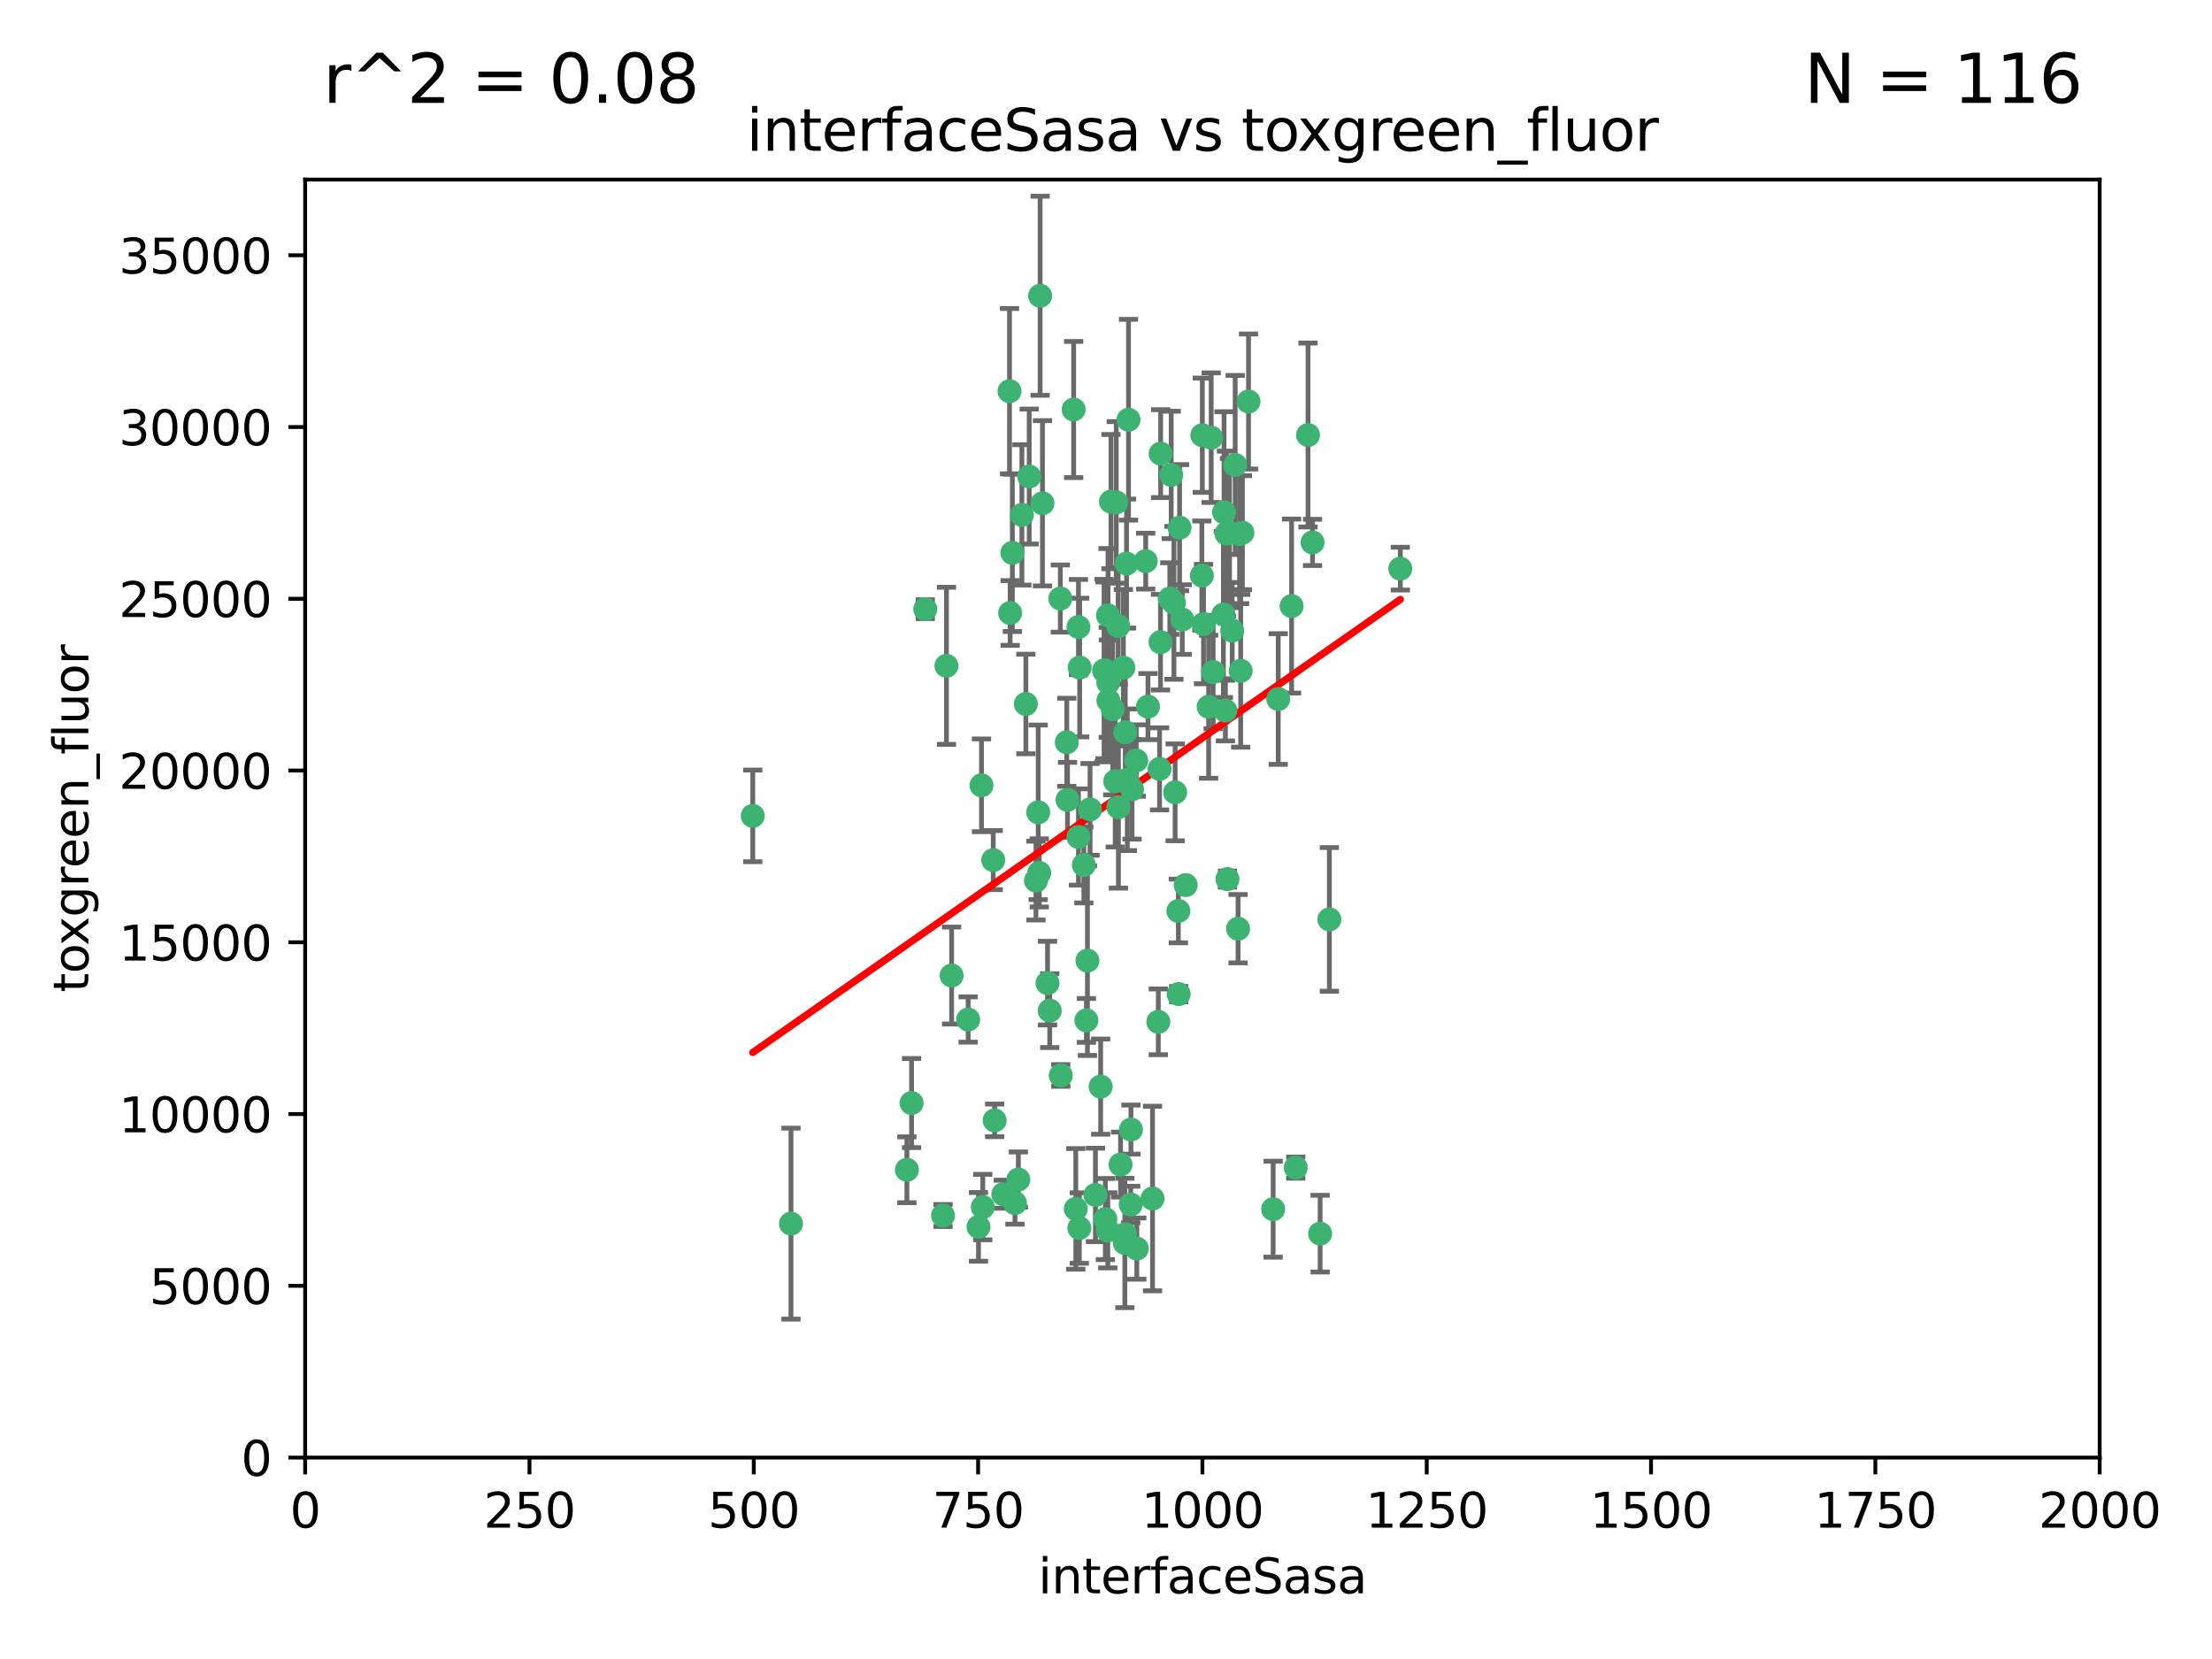 <?xml version="1.0" encoding="utf-8" standalone="no"?>
<!DOCTYPE svg PUBLIC "-//W3C//DTD SVG 1.1//EN"
  "http://www.w3.org/Graphics/SVG/1.1/DTD/svg11.dtd">
<svg xmlns:xlink="http://www.w3.org/1999/xlink" width="460.8pt" height="345.6pt" viewBox="0 0 460.8 345.6" xmlns="http://www.w3.org/2000/svg" version="1.1">
 <defs>
  <style type="text/css">*{stroke-linejoin: round; stroke-linecap: butt}</style>
 </defs>
 <g id="figure_1">
  <g id="patch_1">
   <path d="M 0 345.6 
L 460.8 345.6 
L 460.8 0 
L 0 0 
z
" style="fill: #ffffff"/>
  </g>
  <g id="axes_1">
   <g id="patch_2">
    <path d="M 63.571 303.64 
L 437.4 303.64 
L 437.4 37.411 
L 63.571 37.411 
z
" style="fill: #ffffff"/>
   </g>
   <g id="PathCollection_1">
    <defs>
     <path id="mcdf0aab9b8" d="M 0 1.118 
C 0.297 1.118 0.581 1 0.791 0.791 
C 1 0.581 1.118 0.297 1.118 0 
C 1.118 -0.297 1 -0.581 0.791 -0.791 
C 0.581 -1 0.297 -1.118 0 -1.118 
C -0.297 -1.118 -0.581 -1 -0.791 -0.791 
C -1 -0.581 -1.118 -0.297 -1.118 0 
C -1.118 0.297 -1 0.581 -0.791 0.791 
C -0.581 1 -0.297 1.118 0 1.118 
z
" style="stroke: #3cb371"/>
    </defs>
    <g clip-path="url(#pd55e9f596b)">
     <use xlink:href="#mcdf0aab9b8" x="243.693" y="124.69" style="fill: #3cb371; stroke: #3cb371"/>
     <use xlink:href="#mcdf0aab9b8" x="272.484" y="90.623" style="fill: #3cb371; stroke: #3cb371"/>
     <use xlink:href="#mcdf0aab9b8" x="231.435" y="104.496" style="fill: #3cb371; stroke: #3cb371"/>
     <use xlink:href="#mcdf0aab9b8" x="234.418" y="152.536" style="fill: #3cb371; stroke: #3cb371"/>
     <use xlink:href="#mcdf0aab9b8" x="266.28" y="145.62" style="fill: #3cb371; stroke: #3cb371"/>
     <use xlink:href="#mcdf0aab9b8" x="257.315" y="96.857" style="fill: #3cb371; stroke: #3cb371"/>
     <use xlink:href="#mcdf0aab9b8" x="250.716" y="130.005" style="fill: #3cb371; stroke: #3cb371"/>
     <use xlink:href="#mcdf0aab9b8" x="269.065" y="126.253" style="fill: #3cb371; stroke: #3cb371"/>
     <use xlink:href="#mcdf0aab9b8" x="254.987" y="106.718" style="fill: #3cb371; stroke: #3cb371"/>
     <use xlink:href="#mcdf0aab9b8" x="273.426" y="112.994" style="fill: #3cb371; stroke: #3cb371"/>
     <use xlink:href="#mcdf0aab9b8" x="220.886" y="124.689" style="fill: #3cb371; stroke: #3cb371"/>
     <use xlink:href="#mcdf0aab9b8" x="214.404" y="99.267" style="fill: #3cb371; stroke: #3cb371"/>
     <use xlink:href="#mcdf0aab9b8" x="212.875" y="107.264" style="fill: #3cb371; stroke: #3cb371"/>
     <use xlink:href="#mcdf0aab9b8" x="241.787" y="94.5" style="fill: #3cb371; stroke: #3cb371"/>
     <use xlink:href="#mcdf0aab9b8" x="252.721" y="139.999" style="fill: #3cb371; stroke: #3cb371"/>
     <use xlink:href="#mcdf0aab9b8" x="252.312" y="91.178" style="fill: #3cb371; stroke: #3cb371"/>
     <use xlink:href="#mcdf0aab9b8" x="258.229" y="111.261" style="fill: #3cb371; stroke: #3cb371"/>
     <use xlink:href="#mcdf0aab9b8" x="223.66" y="85.309" style="fill: #3cb371; stroke: #3cb371"/>
     <use xlink:href="#mcdf0aab9b8" x="232.987" y="168.143" style="fill: #3cb371; stroke: #3cb371"/>
     <use xlink:href="#mcdf0aab9b8" x="241.557" y="160.173" style="fill: #3cb371; stroke: #3cb371"/>
     <use xlink:href="#mcdf0aab9b8" x="230.869" y="142.145" style="fill: #3cb371; stroke: #3cb371"/>
     <use xlink:href="#mcdf0aab9b8" x="230.194" y="139.64" style="fill: #3cb371; stroke: #3cb371"/>
     <use xlink:href="#mcdf0aab9b8" x="251.785" y="147.225" style="fill: #3cb371; stroke: #3cb371"/>
     <use xlink:href="#mcdf0aab9b8" x="234.68" y="117.402" style="fill: #3cb371; stroke: #3cb371"/>
     <use xlink:href="#mcdf0aab9b8" x="246.284" y="129.063" style="fill: #3cb371; stroke: #3cb371"/>
     <use xlink:href="#mcdf0aab9b8" x="255.489" y="111.157" style="fill: #3cb371; stroke: #3cb371"/>
     <use xlink:href="#mcdf0aab9b8" x="256.689" y="131.368" style="fill: #3cb371; stroke: #3cb371"/>
     <use xlink:href="#mcdf0aab9b8" x="254.858" y="128.013" style="fill: #3cb371; stroke: #3cb371"/>
     <use xlink:href="#mcdf0aab9b8" x="244.553" y="125.579" style="fill: #3cb371; stroke: #3cb371"/>
     <use xlink:href="#mcdf0aab9b8" x="250.368" y="119.895" style="fill: #3cb371; stroke: #3cb371"/>
     <use xlink:href="#mcdf0aab9b8" x="229.286" y="226.363" style="fill: #3cb371; stroke: #3cb371"/>
     <use xlink:href="#mcdf0aab9b8" x="243.983" y="98.934" style="fill: #3cb371; stroke: #3cb371"/>
     <use xlink:href="#mcdf0aab9b8" x="235.088" y="87.434" style="fill: #3cb371; stroke: #3cb371"/>
     <use xlink:href="#mcdf0aab9b8" x="232.318" y="162.759" style="fill: #3cb371; stroke: #3cb371"/>
     <use xlink:href="#mcdf0aab9b8" x="258.816" y="110.968" style="fill: #3cb371; stroke: #3cb371"/>
     <use xlink:href="#mcdf0aab9b8" x="256.134" y="111.045" style="fill: #3cb371; stroke: #3cb371"/>
     <use xlink:href="#mcdf0aab9b8" x="224.847" y="255.824" style="fill: #3cb371; stroke: #3cb371"/>
     <use xlink:href="#mcdf0aab9b8" x="232.534" y="104.651" style="fill: #3cb371; stroke: #3cb371"/>
     <use xlink:href="#mcdf0aab9b8" x="234.02" y="139.091" style="fill: #3cb371; stroke: #3cb371"/>
     <use xlink:href="#mcdf0aab9b8" x="216.495" y="181.839" style="fill: #3cb371; stroke: #3cb371"/>
     <use xlink:href="#mcdf0aab9b8" x="238.669" y="116.895" style="fill: #3cb371; stroke: #3cb371"/>
     <use xlink:href="#mcdf0aab9b8" x="210.43" y="127.696" style="fill: #3cb371; stroke: #3cb371"/>
     <use xlink:href="#mcdf0aab9b8" x="226.319" y="212.57" style="fill: #3cb371; stroke: #3cb371"/>
     <use xlink:href="#mcdf0aab9b8" x="217.166" y="104.837" style="fill: #3cb371; stroke: #3cb371"/>
     <use xlink:href="#mcdf0aab9b8" x="241.753" y="133.777" style="fill: #3cb371; stroke: #3cb371"/>
     <use xlink:href="#mcdf0aab9b8" x="245.731" y="109.922" style="fill: #3cb371; stroke: #3cb371"/>
     <use xlink:href="#mcdf0aab9b8" x="222.381" y="166.622" style="fill: #3cb371; stroke: #3cb371"/>
     <use xlink:href="#mcdf0aab9b8" x="216.677" y="61.614" style="fill: #3cb371; stroke: #3cb371"/>
     <use xlink:href="#mcdf0aab9b8" x="269.927" y="243.238" style="fill: #3cb371; stroke: #3cb371"/>
     <use xlink:href="#mcdf0aab9b8" x="240.095" y="249.673" style="fill: #3cb371; stroke: #3cb371"/>
     <use xlink:href="#mcdf0aab9b8" x="258.456" y="139.744" style="fill: #3cb371; stroke: #3cb371"/>
     <use xlink:href="#mcdf0aab9b8" x="291.711" y="118.457" style="fill: #3cb371; stroke: #3cb371"/>
     <use xlink:href="#mcdf0aab9b8" x="224.916" y="139.063" style="fill: #3cb371; stroke: #3cb371"/>
     <use xlink:href="#mcdf0aab9b8" x="260.091" y="83.639" style="fill: #3cb371; stroke: #3cb371"/>
     <use xlink:href="#mcdf0aab9b8" x="250.465" y="90.667" style="fill: #3cb371; stroke: #3cb371"/>
     <use xlink:href="#mcdf0aab9b8" x="204.462" y="163.599" style="fill: #3cb371; stroke: #3cb371"/>
     <use xlink:href="#mcdf0aab9b8" x="218.677" y="210.534" style="fill: #3cb371; stroke: #3cb371"/>
     <use xlink:href="#mcdf0aab9b8" x="201.688" y="212.385" style="fill: #3cb371; stroke: #3cb371"/>
     <use xlink:href="#mcdf0aab9b8" x="234.327" y="258.935" style="fill: #3cb371; stroke: #3cb371"/>
     <use xlink:href="#mcdf0aab9b8" x="204.731" y="251.456" style="fill: #3cb371; stroke: #3cb371"/>
     <use xlink:href="#mcdf0aab9b8" x="228.204" y="248.922" style="fill: #3cb371; stroke: #3cb371"/>
     <use xlink:href="#mcdf0aab9b8" x="241.295" y="212.869" style="fill: #3cb371; stroke: #3cb371"/>
     <use xlink:href="#mcdf0aab9b8" x="231.802" y="147.727" style="fill: #3cb371; stroke: #3cb371"/>
     <use xlink:href="#mcdf0aab9b8" x="236.82" y="260.105" style="fill: #3cb371; stroke: #3cb371"/>
     <use xlink:href="#mcdf0aab9b8" x="192.753" y="126.902" style="fill: #3cb371; stroke: #3cb371"/>
     <use xlink:href="#mcdf0aab9b8" x="222.228" y="154.63" style="fill: #3cb371; stroke: #3cb371"/>
     <use xlink:href="#mcdf0aab9b8" x="230.822" y="128.187" style="fill: #3cb371; stroke: #3cb371"/>
     <use xlink:href="#mcdf0aab9b8" x="210.301" y="81.492" style="fill: #3cb371; stroke: #3cb371"/>
     <use xlink:href="#mcdf0aab9b8" x="224.662" y="174.36" style="fill: #3cb371; stroke: #3cb371"/>
     <use xlink:href="#mcdf0aab9b8" x="275.007" y="256.988" style="fill: #3cb371; stroke: #3cb371"/>
     <use xlink:href="#mcdf0aab9b8" x="236.699" y="158.432" style="fill: #3cb371; stroke: #3cb371"/>
     <use xlink:href="#mcdf0aab9b8" x="255.273" y="148.029" style="fill: #3cb371; stroke: #3cb371"/>
     <use xlink:href="#mcdf0aab9b8" x="265.222" y="251.897" style="fill: #3cb371; stroke: #3cb371"/>
     <use xlink:href="#mcdf0aab9b8" x="230.901" y="145.94" style="fill: #3cb371; stroke: #3cb371"/>
     <use xlink:href="#mcdf0aab9b8" x="234.375" y="257.105" style="fill: #3cb371; stroke: #3cb371"/>
     <use xlink:href="#mcdf0aab9b8" x="212.14" y="245.725" style="fill: #3cb371; stroke: #3cb371"/>
     <use xlink:href="#mcdf0aab9b8" x="213.706" y="146.651" style="fill: #3cb371; stroke: #3cb371"/>
     <use xlink:href="#mcdf0aab9b8" x="245.473" y="189.768" style="fill: #3cb371; stroke: #3cb371"/>
     <use xlink:href="#mcdf0aab9b8" x="206.91" y="179.173" style="fill: #3cb371; stroke: #3cb371"/>
     <use xlink:href="#mcdf0aab9b8" x="235.596" y="235.312" style="fill: #3cb371; stroke: #3cb371"/>
     <use xlink:href="#mcdf0aab9b8" x="218.219" y="204.805" style="fill: #3cb371; stroke: #3cb371"/>
     <use xlink:href="#mcdf0aab9b8" x="226.534" y="200.119" style="fill: #3cb371; stroke: #3cb371"/>
     <use xlink:href="#mcdf0aab9b8" x="230.779" y="256.296" style="fill: #3cb371; stroke: #3cb371"/>
     <use xlink:href="#mcdf0aab9b8" x="224.106" y="251.831" style="fill: #3cb371; stroke: #3cb371"/>
     <use xlink:href="#mcdf0aab9b8" x="209.011" y="248.779" style="fill: #3cb371; stroke: #3cb371"/>
     <use xlink:href="#mcdf0aab9b8" x="215.811" y="183.443" style="fill: #3cb371; stroke: #3cb371"/>
     <use xlink:href="#mcdf0aab9b8" x="224.662" y="130.623" style="fill: #3cb371; stroke: #3cb371"/>
     <use xlink:href="#mcdf0aab9b8" x="239.146" y="147.201" style="fill: #3cb371; stroke: #3cb371"/>
     <use xlink:href="#mcdf0aab9b8" x="203.841" y="255.577" style="fill: #3cb371; stroke: #3cb371"/>
     <use xlink:href="#mcdf0aab9b8" x="244.803" y="165.057" style="fill: #3cb371; stroke: #3cb371"/>
     <use xlink:href="#mcdf0aab9b8" x="188.922" y="243.688" style="fill: #3cb371; stroke: #3cb371"/>
     <use xlink:href="#mcdf0aab9b8" x="216.278" y="169.223" style="fill: #3cb371; stroke: #3cb371"/>
     <use xlink:href="#mcdf0aab9b8" x="233.433" y="242.601" style="fill: #3cb371; stroke: #3cb371"/>
     <use xlink:href="#mcdf0aab9b8" x="245.536" y="207.089" style="fill: #3cb371; stroke: #3cb371"/>
     <use xlink:href="#mcdf0aab9b8" x="220.981" y="224.032" style="fill: #3cb371; stroke: #3cb371"/>
     <use xlink:href="#mcdf0aab9b8" x="198.237" y="203.222" style="fill: #3cb371; stroke: #3cb371"/>
     <use xlink:href="#mcdf0aab9b8" x="235.826" y="164.427" style="fill: #3cb371; stroke: #3cb371"/>
     <use xlink:href="#mcdf0aab9b8" x="276.932" y="191.526" style="fill: #3cb371; stroke: #3cb371"/>
     <use xlink:href="#mcdf0aab9b8" x="196.452" y="253.214" style="fill: #3cb371; stroke: #3cb371"/>
     <use xlink:href="#mcdf0aab9b8" x="257.91" y="193.465" style="fill: #3cb371; stroke: #3cb371"/>
     <use xlink:href="#mcdf0aab9b8" x="247.005" y="184.376" style="fill: #3cb371; stroke: #3cb371"/>
     <use xlink:href="#mcdf0aab9b8" x="229.998" y="139.694" style="fill: #3cb371; stroke: #3cb371"/>
     <use xlink:href="#mcdf0aab9b8" x="189.899" y="229.784" style="fill: #3cb371; stroke: #3cb371"/>
     <use xlink:href="#mcdf0aab9b8" x="227.078" y="168.609" style="fill: #3cb371; stroke: #3cb371"/>
     <use xlink:href="#mcdf0aab9b8" x="255.701" y="183.129" style="fill: #3cb371; stroke: #3cb371"/>
     <use xlink:href="#mcdf0aab9b8" x="232.938" y="130.423" style="fill: #3cb371; stroke: #3cb371"/>
     <use xlink:href="#mcdf0aab9b8" x="234.846" y="162.431" style="fill: #3cb371; stroke: #3cb371"/>
     <use xlink:href="#mcdf0aab9b8" x="210.895" y="115.163" style="fill: #3cb371; stroke: #3cb371"/>
     <use xlink:href="#mcdf0aab9b8" x="197.163" y="138.702" style="fill: #3cb371; stroke: #3cb371"/>
     <use xlink:href="#mcdf0aab9b8" x="225.785" y="180.193" style="fill: #3cb371; stroke: #3cb371"/>
     <use xlink:href="#mcdf0aab9b8" x="211.432" y="250.635" style="fill: #3cb371; stroke: #3cb371"/>
     <use xlink:href="#mcdf0aab9b8" x="235.549" y="250.921" style="fill: #3cb371; stroke: #3cb371"/>
     <use xlink:href="#mcdf0aab9b8" x="207.202" y="233.393" style="fill: #3cb371; stroke: #3cb371"/>
     <use xlink:href="#mcdf0aab9b8" x="156.817" y="169.96" style="fill: #3cb371; stroke: #3cb371"/>
     <use xlink:href="#mcdf0aab9b8" x="164.776" y="254.905" style="fill: #3cb371; stroke: #3cb371"/>
     <use xlink:href="#mcdf0aab9b8" x="230.263" y="253.951" style="fill: #3cb371; stroke: #3cb371"/>
    </g>
   </g>
   <g id="matplotlib.axis_1">
    <g id="xtick_1">
     <g id="line2d_1">
      <defs>
       <path id="m5f5e059d60" d="M 0 0 
L 0 3.5 
" style="stroke: #000000; stroke-width: 0.8"/>
      </defs>
      <g>
       <use xlink:href="#m5f5e059d60" x="63.571" y="303.64" style="stroke: #000000; stroke-width: 0.8"/>
      </g>
     </g>
     <g id="text_1">
      <!-- 0 -->
      <g transform="translate(60.39 318.238)scale(0.1 -0.1)">
       <defs>
        <path id="DejaVuSans-30" d="M 2034 4250 
Q 1547 4250 1301 3770 
Q 1056 3291 1056 2328 
Q 1056 1369 1301 889 
Q 1547 409 2034 409 
Q 2525 409 2770 889 
Q 3016 1369 3016 2328 
Q 3016 3291 2770 3770 
Q 2525 4250 2034 4250 
z
M 2034 4750 
Q 2819 4750 3233 4129 
Q 3647 3509 3647 2328 
Q 3647 1150 3233 529 
Q 2819 -91 2034 -91 
Q 1250 -91 836 529 
Q 422 1150 422 2328 
Q 422 3509 836 4129 
Q 1250 4750 2034 4750 
z
" transform="scale(0.016)"/>
       </defs>
       <use xlink:href="#DejaVuSans-30"/>
      </g>
     </g>
    </g>
    <g id="xtick_2">
     <g id="line2d_2">
      <g>
       <use xlink:href="#m5f5e059d60" x="110.3" y="303.64" style="stroke: #000000; stroke-width: 0.8"/>
      </g>
     </g>
     <g id="text_2">
      <!-- 250 -->
      <g transform="translate(100.756 318.238)scale(0.1 -0.1)">
       <defs>
        <path id="DejaVuSans-32" d="M 1228 531 
L 3431 531 
L 3431 0 
L 469 0 
L 469 531 
Q 828 903 1448 1529 
Q 2069 2156 2228 2338 
Q 2531 2678 2651 2914 
Q 2772 3150 2772 3378 
Q 2772 3750 2511 3984 
Q 2250 4219 1831 4219 
Q 1534 4219 1204 4116 
Q 875 4013 500 3803 
L 500 4441 
Q 881 4594 1212 4672 
Q 1544 4750 1819 4750 
Q 2544 4750 2975 4387 
Q 3406 4025 3406 3419 
Q 3406 3131 3298 2873 
Q 3191 2616 2906 2266 
Q 2828 2175 2409 1742 
Q 1991 1309 1228 531 
z
" transform="scale(0.016)"/>
        <path id="DejaVuSans-35" d="M 691 4666 
L 3169 4666 
L 3169 4134 
L 1269 4134 
L 1269 2991 
Q 1406 3038 1543 3061 
Q 1681 3084 1819 3084 
Q 2600 3084 3056 2656 
Q 3513 2228 3513 1497 
Q 3513 744 3044 326 
Q 2575 -91 1722 -91 
Q 1428 -91 1123 -41 
Q 819 9 494 109 
L 494 744 
Q 775 591 1075 516 
Q 1375 441 1709 441 
Q 2250 441 2565 725 
Q 2881 1009 2881 1497 
Q 2881 1984 2565 2268 
Q 2250 2553 1709 2553 
Q 1456 2553 1204 2497 
Q 953 2441 691 2322 
L 691 4666 
z
" transform="scale(0.016)"/>
       </defs>
       <use xlink:href="#DejaVuSans-32"/>
       <use xlink:href="#DejaVuSans-35" x="63.623"/>
       <use xlink:href="#DejaVuSans-30" x="127.246"/>
      </g>
     </g>
    </g>
    <g id="xtick_3">
     <g id="line2d_3">
      <g>
       <use xlink:href="#m5f5e059d60" x="157.028" y="303.64" style="stroke: #000000; stroke-width: 0.8"/>
      </g>
     </g>
     <g id="text_3">
      <!-- 500 -->
      <g transform="translate(147.485 318.238)scale(0.1 -0.1)">
       <use xlink:href="#DejaVuSans-35"/>
       <use xlink:href="#DejaVuSans-30" x="63.623"/>
       <use xlink:href="#DejaVuSans-30" x="127.246"/>
      </g>
     </g>
    </g>
    <g id="xtick_4">
     <g id="line2d_4">
      <g>
       <use xlink:href="#m5f5e059d60" x="203.757" y="303.64" style="stroke: #000000; stroke-width: 0.8"/>
      </g>
     </g>
     <g id="text_4">
      <!-- 750 -->
      <g transform="translate(194.213 318.238)scale(0.1 -0.1)">
       <defs>
        <path id="DejaVuSans-37" d="M 525 4666 
L 3525 4666 
L 3525 4397 
L 1831 0 
L 1172 0 
L 2766 4134 
L 525 4134 
L 525 4666 
z
" transform="scale(0.016)"/>
       </defs>
       <use xlink:href="#DejaVuSans-37"/>
       <use xlink:href="#DejaVuSans-35" x="63.623"/>
       <use xlink:href="#DejaVuSans-30" x="127.246"/>
      </g>
     </g>
    </g>
    <g id="xtick_5">
     <g id="line2d_5">
      <g>
       <use xlink:href="#m5f5e059d60" x="250.486" y="303.64" style="stroke: #000000; stroke-width: 0.8"/>
      </g>
     </g>
     <g id="text_5">
      <!-- 1000 -->
      <g transform="translate(237.761 318.238)scale(0.1 -0.1)">
       <defs>
        <path id="DejaVuSans-31" d="M 794 531 
L 1825 531 
L 1825 4091 
L 703 3866 
L 703 4441 
L 1819 4666 
L 2450 4666 
L 2450 531 
L 3481 531 
L 3481 0 
L 794 0 
L 794 531 
z
" transform="scale(0.016)"/>
       </defs>
       <use xlink:href="#DejaVuSans-31"/>
       <use xlink:href="#DejaVuSans-30" x="63.623"/>
       <use xlink:href="#DejaVuSans-30" x="127.246"/>
       <use xlink:href="#DejaVuSans-30" x="190.869"/>
      </g>
     </g>
    </g>
    <g id="xtick_6">
     <g id="line2d_6">
      <g>
       <use xlink:href="#m5f5e059d60" x="297.214" y="303.64" style="stroke: #000000; stroke-width: 0.8"/>
      </g>
     </g>
     <g id="text_6">
      <!-- 1250 -->
      <g transform="translate(284.489 318.238)scale(0.1 -0.1)">
       <use xlink:href="#DejaVuSans-31"/>
       <use xlink:href="#DejaVuSans-32" x="63.623"/>
       <use xlink:href="#DejaVuSans-35" x="127.246"/>
       <use xlink:href="#DejaVuSans-30" x="190.869"/>
      </g>
     </g>
    </g>
    <g id="xtick_7">
     <g id="line2d_7">
      <g>
       <use xlink:href="#m5f5e059d60" x="343.943" y="303.64" style="stroke: #000000; stroke-width: 0.8"/>
      </g>
     </g>
     <g id="text_7">
      <!-- 1500 -->
      <g transform="translate(331.218 318.238)scale(0.1 -0.1)">
       <use xlink:href="#DejaVuSans-31"/>
       <use xlink:href="#DejaVuSans-35" x="63.623"/>
       <use xlink:href="#DejaVuSans-30" x="127.246"/>
       <use xlink:href="#DejaVuSans-30" x="190.869"/>
      </g>
     </g>
    </g>
    <g id="xtick_8">
     <g id="line2d_8">
      <g>
       <use xlink:href="#m5f5e059d60" x="390.671" y="303.64" style="stroke: #000000; stroke-width: 0.8"/>
      </g>
     </g>
     <g id="text_8">
      <!-- 1750 -->
      <g transform="translate(377.946 318.238)scale(0.1 -0.1)">
       <use xlink:href="#DejaVuSans-31"/>
       <use xlink:href="#DejaVuSans-37" x="63.623"/>
       <use xlink:href="#DejaVuSans-35" x="127.246"/>
       <use xlink:href="#DejaVuSans-30" x="190.869"/>
      </g>
     </g>
    </g>
    <g id="xtick_9">
     <g id="line2d_9">
      <g>
       <use xlink:href="#m5f5e059d60" x="437.4" y="303.64" style="stroke: #000000; stroke-width: 0.8"/>
      </g>
     </g>
     <g id="text_9">
      <!-- 2000 -->
      <g transform="translate(424.675 318.238)scale(0.1 -0.1)">
       <use xlink:href="#DejaVuSans-32"/>
       <use xlink:href="#DejaVuSans-30" x="63.623"/>
       <use xlink:href="#DejaVuSans-30" x="127.246"/>
       <use xlink:href="#DejaVuSans-30" x="190.869"/>
      </g>
     </g>
    </g>
    <g id="text_10">
     <!-- interfaceSasa -->
     <g transform="translate(216.279 331.917)scale(0.1 -0.1)">
      <defs>
       <path id="DejaVuSans-69" d="M 603 3500 
L 1178 3500 
L 1178 0 
L 603 0 
L 603 3500 
z
M 603 4863 
L 1178 4863 
L 1178 4134 
L 603 4134 
L 603 4863 
z
" transform="scale(0.016)"/>
       <path id="DejaVuSans-6e" d="M 3513 2113 
L 3513 0 
L 2938 0 
L 2938 2094 
Q 2938 2591 2744 2837 
Q 2550 3084 2163 3084 
Q 1697 3084 1428 2787 
Q 1159 2491 1159 1978 
L 1159 0 
L 581 0 
L 581 3500 
L 1159 3500 
L 1159 2956 
Q 1366 3272 1645 3428 
Q 1925 3584 2291 3584 
Q 2894 3584 3203 3211 
Q 3513 2838 3513 2113 
z
" transform="scale(0.016)"/>
       <path id="DejaVuSans-74" d="M 1172 4494 
L 1172 3500 
L 2356 3500 
L 2356 3053 
L 1172 3053 
L 1172 1153 
Q 1172 725 1289 603 
Q 1406 481 1766 481 
L 2356 481 
L 2356 0 
L 1766 0 
Q 1100 0 847 248 
Q 594 497 594 1153 
L 594 3053 
L 172 3053 
L 172 3500 
L 594 3500 
L 594 4494 
L 1172 4494 
z
" transform="scale(0.016)"/>
       <path id="DejaVuSans-65" d="M 3597 1894 
L 3597 1613 
L 953 1613 
Q 991 1019 1311 708 
Q 1631 397 2203 397 
Q 2534 397 2845 478 
Q 3156 559 3463 722 
L 3463 178 
Q 3153 47 2828 -22 
Q 2503 -91 2169 -91 
Q 1331 -91 842 396 
Q 353 884 353 1716 
Q 353 2575 817 3079 
Q 1281 3584 2069 3584 
Q 2775 3584 3186 3129 
Q 3597 2675 3597 1894 
z
M 3022 2063 
Q 3016 2534 2758 2815 
Q 2500 3097 2075 3097 
Q 1594 3097 1305 2825 
Q 1016 2553 972 2059 
L 3022 2063 
z
" transform="scale(0.016)"/>
       <path id="DejaVuSans-72" d="M 2631 2963 
Q 2534 3019 2420 3045 
Q 2306 3072 2169 3072 
Q 1681 3072 1420 2755 
Q 1159 2438 1159 1844 
L 1159 0 
L 581 0 
L 581 3500 
L 1159 3500 
L 1159 2956 
Q 1341 3275 1631 3429 
Q 1922 3584 2338 3584 
Q 2397 3584 2469 3576 
Q 2541 3569 2628 3553 
L 2631 2963 
z
" transform="scale(0.016)"/>
       <path id="DejaVuSans-66" d="M 2375 4863 
L 2375 4384 
L 1825 4384 
Q 1516 4384 1395 4259 
Q 1275 4134 1275 3809 
L 1275 3500 
L 2222 3500 
L 2222 3053 
L 1275 3053 
L 1275 0 
L 697 0 
L 697 3053 
L 147 3053 
L 147 3500 
L 697 3500 
L 697 3744 
Q 697 4328 969 4595 
Q 1241 4863 1831 4863 
L 2375 4863 
z
" transform="scale(0.016)"/>
       <path id="DejaVuSans-61" d="M 2194 1759 
Q 1497 1759 1228 1600 
Q 959 1441 959 1056 
Q 959 750 1161 570 
Q 1363 391 1709 391 
Q 2188 391 2477 730 
Q 2766 1069 2766 1631 
L 2766 1759 
L 2194 1759 
z
M 3341 1997 
L 3341 0 
L 2766 0 
L 2766 531 
Q 2569 213 2275 61 
Q 1981 -91 1556 -91 
Q 1019 -91 701 211 
Q 384 513 384 1019 
Q 384 1609 779 1909 
Q 1175 2209 1959 2209 
L 2766 2209 
L 2766 2266 
Q 2766 2663 2505 2880 
Q 2244 3097 1772 3097 
Q 1472 3097 1187 3025 
Q 903 2953 641 2809 
L 641 3341 
Q 956 3463 1253 3523 
Q 1550 3584 1831 3584 
Q 2591 3584 2966 3190 
Q 3341 2797 3341 1997 
z
" transform="scale(0.016)"/>
       <path id="DejaVuSans-63" d="M 3122 3366 
L 3122 2828 
Q 2878 2963 2633 3030 
Q 2388 3097 2138 3097 
Q 1578 3097 1268 2742 
Q 959 2388 959 1747 
Q 959 1106 1268 751 
Q 1578 397 2138 397 
Q 2388 397 2633 464 
Q 2878 531 3122 666 
L 3122 134 
Q 2881 22 2623 -34 
Q 2366 -91 2075 -91 
Q 1284 -91 818 406 
Q 353 903 353 1747 
Q 353 2603 823 3093 
Q 1294 3584 2113 3584 
Q 2378 3584 2631 3529 
Q 2884 3475 3122 3366 
z
" transform="scale(0.016)"/>
       <path id="DejaVuSans-53" d="M 3425 4513 
L 3425 3897 
Q 3066 4069 2747 4153 
Q 2428 4238 2131 4238 
Q 1616 4238 1336 4038 
Q 1056 3838 1056 3469 
Q 1056 3159 1242 3001 
Q 1428 2844 1947 2747 
L 2328 2669 
Q 3034 2534 3370 2195 
Q 3706 1856 3706 1288 
Q 3706 609 3251 259 
Q 2797 -91 1919 -91 
Q 1588 -91 1214 -16 
Q 841 59 441 206 
L 441 856 
Q 825 641 1194 531 
Q 1563 422 1919 422 
Q 2459 422 2753 634 
Q 3047 847 3047 1241 
Q 3047 1584 2836 1778 
Q 2625 1972 2144 2069 
L 1759 2144 
Q 1053 2284 737 2584 
Q 422 2884 422 3419 
Q 422 4038 858 4394 
Q 1294 4750 2059 4750 
Q 2388 4750 2728 4690 
Q 3069 4631 3425 4513 
z
" transform="scale(0.016)"/>
       <path id="DejaVuSans-73" d="M 2834 3397 
L 2834 2853 
Q 2591 2978 2328 3040 
Q 2066 3103 1784 3103 
Q 1356 3103 1142 2972 
Q 928 2841 928 2578 
Q 928 2378 1081 2264 
Q 1234 2150 1697 2047 
L 1894 2003 
Q 2506 1872 2764 1633 
Q 3022 1394 3022 966 
Q 3022 478 2636 193 
Q 2250 -91 1575 -91 
Q 1294 -91 989 -36 
Q 684 19 347 128 
L 347 722 
Q 666 556 975 473 
Q 1284 391 1588 391 
Q 1994 391 2212 530 
Q 2431 669 2431 922 
Q 2431 1156 2273 1281 
Q 2116 1406 1581 1522 
L 1381 1569 
Q 847 1681 609 1914 
Q 372 2147 372 2553 
Q 372 3047 722 3315 
Q 1072 3584 1716 3584 
Q 2034 3584 2315 3537 
Q 2597 3491 2834 3397 
z
" transform="scale(0.016)"/>
      </defs>
      <use xlink:href="#DejaVuSans-69"/>
      <use xlink:href="#DejaVuSans-6e" x="27.783"/>
      <use xlink:href="#DejaVuSans-74" x="91.162"/>
      <use xlink:href="#DejaVuSans-65" x="130.371"/>
      <use xlink:href="#DejaVuSans-72" x="191.895"/>
      <use xlink:href="#DejaVuSans-66" x="233.008"/>
      <use xlink:href="#DejaVuSans-61" x="268.213"/>
      <use xlink:href="#DejaVuSans-63" x="329.492"/>
      <use xlink:href="#DejaVuSans-65" x="384.473"/>
      <use xlink:href="#DejaVuSans-53" x="445.996"/>
      <use xlink:href="#DejaVuSans-61" x="509.473"/>
      <use xlink:href="#DejaVuSans-73" x="570.752"/>
      <use xlink:href="#DejaVuSans-61" x="622.852"/>
     </g>
    </g>
   </g>
   <g id="matplotlib.axis_2">
    <g id="ytick_1">
     <g id="line2d_10">
      <defs>
       <path id="m438eec9b91" d="M 0 0 
L -3.5 0 
" style="stroke: #000000; stroke-width: 0.8"/>
      </defs>
      <g>
       <use xlink:href="#m438eec9b91" x="63.571" y="303.64" style="stroke: #000000; stroke-width: 0.8"/>
      </g>
     </g>
     <g id="text_11">
      <!-- 0 -->
      <g transform="translate(50.209 307.439)scale(0.1 -0.1)">
       <use xlink:href="#DejaVuSans-30"/>
      </g>
     </g>
    </g>
    <g id="ytick_2">
     <g id="line2d_11">
      <g>
       <use xlink:href="#m438eec9b91" x="63.571" y="267.859" style="stroke: #000000; stroke-width: 0.8"/>
      </g>
     </g>
     <g id="text_12">
      <!-- 5000 -->
      <g transform="translate(31.121 271.658)scale(0.1 -0.1)">
       <use xlink:href="#DejaVuSans-35"/>
       <use xlink:href="#DejaVuSans-30" x="63.623"/>
       <use xlink:href="#DejaVuSans-30" x="127.246"/>
       <use xlink:href="#DejaVuSans-30" x="190.869"/>
      </g>
     </g>
    </g>
    <g id="ytick_3">
     <g id="line2d_12">
      <g>
       <use xlink:href="#m438eec9b91" x="63.571" y="232.078" style="stroke: #000000; stroke-width: 0.8"/>
      </g>
     </g>
     <g id="text_13">
      <!-- 10000 -->
      <g transform="translate(24.759 235.878)scale(0.1 -0.1)">
       <use xlink:href="#DejaVuSans-31"/>
       <use xlink:href="#DejaVuSans-30" x="63.623"/>
       <use xlink:href="#DejaVuSans-30" x="127.246"/>
       <use xlink:href="#DejaVuSans-30" x="190.869"/>
       <use xlink:href="#DejaVuSans-30" x="254.492"/>
      </g>
     </g>
    </g>
    <g id="ytick_4">
     <g id="line2d_13">
      <g>
       <use xlink:href="#m438eec9b91" x="63.571" y="196.298" style="stroke: #000000; stroke-width: 0.8"/>
      </g>
     </g>
     <g id="text_14">
      <!-- 15000 -->
      <g transform="translate(24.759 200.097)scale(0.1 -0.1)">
       <use xlink:href="#DejaVuSans-31"/>
       <use xlink:href="#DejaVuSans-35" x="63.623"/>
       <use xlink:href="#DejaVuSans-30" x="127.246"/>
       <use xlink:href="#DejaVuSans-30" x="190.869"/>
       <use xlink:href="#DejaVuSans-30" x="254.492"/>
      </g>
     </g>
    </g>
    <g id="ytick_5">
     <g id="line2d_14">
      <g>
       <use xlink:href="#m438eec9b91" x="63.571" y="160.517" style="stroke: #000000; stroke-width: 0.8"/>
      </g>
     </g>
     <g id="text_15">
      <!-- 20000 -->
      <g transform="translate(24.759 164.316)scale(0.1 -0.1)">
       <use xlink:href="#DejaVuSans-32"/>
       <use xlink:href="#DejaVuSans-30" x="63.623"/>
       <use xlink:href="#DejaVuSans-30" x="127.246"/>
       <use xlink:href="#DejaVuSans-30" x="190.869"/>
       <use xlink:href="#DejaVuSans-30" x="254.492"/>
      </g>
     </g>
    </g>
    <g id="ytick_6">
     <g id="line2d_15">
      <g>
       <use xlink:href="#m438eec9b91" x="63.571" y="124.736" style="stroke: #000000; stroke-width: 0.8"/>
      </g>
     </g>
     <g id="text_16">
      <!-- 25000 -->
      <g transform="translate(24.759 128.535)scale(0.1 -0.1)">
       <use xlink:href="#DejaVuSans-32"/>
       <use xlink:href="#DejaVuSans-35" x="63.623"/>
       <use xlink:href="#DejaVuSans-30" x="127.246"/>
       <use xlink:href="#DejaVuSans-30" x="190.869"/>
       <use xlink:href="#DejaVuSans-30" x="254.492"/>
      </g>
     </g>
    </g>
    <g id="ytick_7">
     <g id="line2d_16">
      <g>
       <use xlink:href="#m438eec9b91" x="63.571" y="88.955" style="stroke: #000000; stroke-width: 0.8"/>
      </g>
     </g>
     <g id="text_17">
      <!-- 30000 -->
      <g transform="translate(24.759 92.754)scale(0.1 -0.1)">
       <defs>
        <path id="DejaVuSans-33" d="M 2597 2516 
Q 3050 2419 3304 2112 
Q 3559 1806 3559 1356 
Q 3559 666 3084 287 
Q 2609 -91 1734 -91 
Q 1441 -91 1130 -33 
Q 819 25 488 141 
L 488 750 
Q 750 597 1062 519 
Q 1375 441 1716 441 
Q 2309 441 2620 675 
Q 2931 909 2931 1356 
Q 2931 1769 2642 2001 
Q 2353 2234 1838 2234 
L 1294 2234 
L 1294 2753 
L 1863 2753 
Q 2328 2753 2575 2939 
Q 2822 3125 2822 3475 
Q 2822 3834 2567 4026 
Q 2313 4219 1838 4219 
Q 1578 4219 1281 4162 
Q 984 4106 628 3988 
L 628 4550 
Q 988 4650 1302 4700 
Q 1616 4750 1894 4750 
Q 2613 4750 3031 4423 
Q 3450 4097 3450 3541 
Q 3450 3153 3228 2886 
Q 3006 2619 2597 2516 
z
" transform="scale(0.016)"/>
       </defs>
       <use xlink:href="#DejaVuSans-33"/>
       <use xlink:href="#DejaVuSans-30" x="63.623"/>
       <use xlink:href="#DejaVuSans-30" x="127.246"/>
       <use xlink:href="#DejaVuSans-30" x="190.869"/>
       <use xlink:href="#DejaVuSans-30" x="254.492"/>
      </g>
     </g>
    </g>
    <g id="ytick_8">
     <g id="line2d_17">
      <g>
       <use xlink:href="#m438eec9b91" x="63.571" y="53.174" style="stroke: #000000; stroke-width: 0.8"/>
      </g>
     </g>
     <g id="text_18">
      <!-- 35000 -->
      <g transform="translate(24.759 56.974)scale(0.1 -0.1)">
       <use xlink:href="#DejaVuSans-33"/>
       <use xlink:href="#DejaVuSans-35" x="63.623"/>
       <use xlink:href="#DejaVuSans-30" x="127.246"/>
       <use xlink:href="#DejaVuSans-30" x="190.869"/>
       <use xlink:href="#DejaVuSans-30" x="254.492"/>
      </g>
     </g>
    </g>
    <g id="text_19">
     <!-- toxgreen_fluor -->
     <g transform="translate(18.401 206.72)rotate(-90)scale(0.1 -0.1)">
      <defs>
       <path id="DejaVuSans-6f" d="M 1959 3097 
Q 1497 3097 1228 2736 
Q 959 2375 959 1747 
Q 959 1119 1226 758 
Q 1494 397 1959 397 
Q 2419 397 2687 759 
Q 2956 1122 2956 1747 
Q 2956 2369 2687 2733 
Q 2419 3097 1959 3097 
z
M 1959 3584 
Q 2709 3584 3137 3096 
Q 3566 2609 3566 1747 
Q 3566 888 3137 398 
Q 2709 -91 1959 -91 
Q 1206 -91 779 398 
Q 353 888 353 1747 
Q 353 2609 779 3096 
Q 1206 3584 1959 3584 
z
" transform="scale(0.016)"/>
       <path id="DejaVuSans-78" d="M 3513 3500 
L 2247 1797 
L 3578 0 
L 2900 0 
L 1881 1375 
L 863 0 
L 184 0 
L 1544 1831 
L 300 3500 
L 978 3500 
L 1906 2253 
L 2834 3500 
L 3513 3500 
z
" transform="scale(0.016)"/>
       <path id="DejaVuSans-67" d="M 2906 1791 
Q 2906 2416 2648 2759 
Q 2391 3103 1925 3103 
Q 1463 3103 1205 2759 
Q 947 2416 947 1791 
Q 947 1169 1205 825 
Q 1463 481 1925 481 
Q 2391 481 2648 825 
Q 2906 1169 2906 1791 
z
M 3481 434 
Q 3481 -459 3084 -895 
Q 2688 -1331 1869 -1331 
Q 1566 -1331 1297 -1286 
Q 1028 -1241 775 -1147 
L 775 -588 
Q 1028 -725 1275 -790 
Q 1522 -856 1778 -856 
Q 2344 -856 2625 -561 
Q 2906 -266 2906 331 
L 2906 616 
Q 2728 306 2450 153 
Q 2172 0 1784 0 
Q 1141 0 747 490 
Q 353 981 353 1791 
Q 353 2603 747 3093 
Q 1141 3584 1784 3584 
Q 2172 3584 2450 3431 
Q 2728 3278 2906 2969 
L 2906 3500 
L 3481 3500 
L 3481 434 
z
" transform="scale(0.016)"/>
       <path id="DejaVuSans-5f" d="M 3263 -1063 
L 3263 -1509 
L -63 -1509 
L -63 -1063 
L 3263 -1063 
z
" transform="scale(0.016)"/>
       <path id="DejaVuSans-6c" d="M 603 4863 
L 1178 4863 
L 1178 0 
L 603 0 
L 603 4863 
z
" transform="scale(0.016)"/>
       <path id="DejaVuSans-75" d="M 544 1381 
L 544 3500 
L 1119 3500 
L 1119 1403 
Q 1119 906 1312 657 
Q 1506 409 1894 409 
Q 2359 409 2629 706 
Q 2900 1003 2900 1516 
L 2900 3500 
L 3475 3500 
L 3475 0 
L 2900 0 
L 2900 538 
Q 2691 219 2414 64 
Q 2138 -91 1772 -91 
Q 1169 -91 856 284 
Q 544 659 544 1381 
z
M 1991 3584 
L 1991 3584 
z
" transform="scale(0.016)"/>
      </defs>
      <use xlink:href="#DejaVuSans-74"/>
      <use xlink:href="#DejaVuSans-6f" x="39.209"/>
      <use xlink:href="#DejaVuSans-78" x="97.266"/>
      <use xlink:href="#DejaVuSans-67" x="156.445"/>
      <use xlink:href="#DejaVuSans-72" x="219.922"/>
      <use xlink:href="#DejaVuSans-65" x="258.785"/>
      <use xlink:href="#DejaVuSans-65" x="320.309"/>
      <use xlink:href="#DejaVuSans-6e" x="381.832"/>
      <use xlink:href="#DejaVuSans-5f" x="445.211"/>
      <use xlink:href="#DejaVuSans-66" x="495.211"/>
      <use xlink:href="#DejaVuSans-6c" x="530.416"/>
      <use xlink:href="#DejaVuSans-75" x="558.199"/>
      <use xlink:href="#DejaVuSans-6f" x="621.578"/>
      <use xlink:href="#DejaVuSans-72" x="682.76"/>
     </g>
    </g>
   </g>
   <g id="LineCollection_1">
    <path d="M 243.693 132.143 
L 243.693 117.237 
" clip-path="url(#pd55e9f596b)" style="fill: none; stroke: #696969"/>
    <path d="M 272.484 109.781 
L 272.484 71.466 
" clip-path="url(#pd55e9f596b)" style="fill: none; stroke: #696969"/>
    <path d="M 231.435 118.477 
L 231.435 90.515 
" clip-path="url(#pd55e9f596b)" style="fill: none; stroke: #696969"/>
    <path d="M 234.418 166.039 
L 234.418 139.033 
" clip-path="url(#pd55e9f596b)" style="fill: none; stroke: #696969"/>
    <path d="M 266.28 159.229 
L 266.28 132.011 
" clip-path="url(#pd55e9f596b)" style="fill: none; stroke: #696969"/>
    <path d="M 257.315 115.505 
L 257.315 78.209 
" clip-path="url(#pd55e9f596b)" style="fill: none; stroke: #696969"/>
    <path d="M 250.716 142.442 
L 250.716 117.567 
" clip-path="url(#pd55e9f596b)" style="fill: none; stroke: #696969"/>
    <path d="M 269.065 144.376 
L 269.065 108.13 
" clip-path="url(#pd55e9f596b)" style="fill: none; stroke: #696969"/>
    <path d="M 254.987 127.664 
L 254.987 85.772 
" clip-path="url(#pd55e9f596b)" style="fill: none; stroke: #696969"/>
    <path d="M 273.426 117.812 
L 273.426 108.176 
" clip-path="url(#pd55e9f596b)" style="fill: none; stroke: #696969"/>
    <path d="M 220.886 131.683 
L 220.886 117.696 
" clip-path="url(#pd55e9f596b)" style="fill: none; stroke: #696969"/>
    <path d="M 214.404 113.322 
L 214.404 85.213 
" clip-path="url(#pd55e9f596b)" style="fill: none; stroke: #696969"/>
    <path d="M 212.875 121.88 
L 212.875 92.647 
" clip-path="url(#pd55e9f596b)" style="fill: none; stroke: #696969"/>
    <path d="M 241.787 103.651 
L 241.787 85.348 
" clip-path="url(#pd55e9f596b)" style="fill: none; stroke: #696969"/>
    <path d="M 252.721 151.798 
L 252.721 128.2 
" clip-path="url(#pd55e9f596b)" style="fill: none; stroke: #696969"/>
    <path d="M 252.312 104.675 
L 252.312 77.682 
" clip-path="url(#pd55e9f596b)" style="fill: none; stroke: #696969"/>
    <path d="M 258.229 125.753 
L 258.229 96.768 
" clip-path="url(#pd55e9f596b)" style="fill: none; stroke: #696969"/>
    <path d="M 223.66 99.491 
L 223.66 71.128 
" clip-path="url(#pd55e9f596b)" style="fill: none; stroke: #696969"/>
    <path d="M 232.987 185.006 
L 232.987 151.281 
" clip-path="url(#pd55e9f596b)" style="fill: none; stroke: #696969"/>
    <path d="M 241.557 168.723 
L 241.557 151.623 
" clip-path="url(#pd55e9f596b)" style="fill: none; stroke: #696969"/>
    <path d="M 230.869 153.587 
L 230.869 130.704 
" clip-path="url(#pd55e9f596b)" style="fill: none; stroke: #696969"/>
    <path d="M 230.194 158.046 
L 230.194 121.234 
" clip-path="url(#pd55e9f596b)" style="fill: none; stroke: #696969"/>
    <path d="M 251.785 162.121 
L 251.785 132.33 
" clip-path="url(#pd55e9f596b)" style="fill: none; stroke: #696969"/>
    <path d="M 234.68 130.841 
L 234.68 103.963 
" clip-path="url(#pd55e9f596b)" style="fill: none; stroke: #696969"/>
    <path d="M 246.284 136.31 
L 246.284 121.816 
" clip-path="url(#pd55e9f596b)" style="fill: none; stroke: #696969"/>
    <path d="M 255.489 128.336 
L 255.489 93.979 
" clip-path="url(#pd55e9f596b)" style="fill: none; stroke: #696969"/>
    <path d="M 256.689 141.39 
L 256.689 121.347 
" clip-path="url(#pd55e9f596b)" style="fill: none; stroke: #696969"/>
    <path d="M 254.858 145.305 
L 254.858 110.721 
" clip-path="url(#pd55e9f596b)" style="fill: none; stroke: #696969"/>
    <path d="M 244.553 141.497 
L 244.553 109.662 
" clip-path="url(#pd55e9f596b)" style="fill: none; stroke: #696969"/>
    <path d="M 250.368 131.252 
L 250.368 108.538 
" clip-path="url(#pd55e9f596b)" style="fill: none; stroke: #696969"/>
    <path d="M 229.286 236.278 
L 229.286 216.448 
" clip-path="url(#pd55e9f596b)" style="fill: none; stroke: #696969"/>
    <path d="M 243.983 112.206 
L 243.983 85.663 
" clip-path="url(#pd55e9f596b)" style="fill: none; stroke: #696969"/>
    <path d="M 235.088 108.351 
L 235.088 66.517 
" clip-path="url(#pd55e9f596b)" style="fill: none; stroke: #696969"/>
    <path d="M 232.318 176.439 
L 232.318 149.08 
" clip-path="url(#pd55e9f596b)" style="fill: none; stroke: #696969"/>
    <path d="M 258.816 122.844 
L 258.816 99.093 
" clip-path="url(#pd55e9f596b)" style="fill: none; stroke: #696969"/>
    <path d="M 256.134 126.588 
L 256.134 95.502 
" clip-path="url(#pd55e9f596b)" style="fill: none; stroke: #696969"/>
    <path d="M 224.847 263.168 
L 224.847 248.48 
" clip-path="url(#pd55e9f596b)" style="fill: none; stroke: #696969"/>
    <path d="M 232.534 121.481 
L 232.534 87.821 
" clip-path="url(#pd55e9f596b)" style="fill: none; stroke: #696969"/>
    <path d="M 234.02 155.38 
L 234.02 122.802 
" clip-path="url(#pd55e9f596b)" style="fill: none; stroke: #696969"/>
    <path d="M 216.495 188.932 
L 216.495 174.746 
" clip-path="url(#pd55e9f596b)" style="fill: none; stroke: #696969"/>
    <path d="M 238.669 122.714 
L 238.669 111.075 
" clip-path="url(#pd55e9f596b)" style="fill: none; stroke: #696969"/>
    <path d="M 210.43 134.441 
L 210.43 120.951 
" clip-path="url(#pd55e9f596b)" style="fill: none; stroke: #696969"/>
    <path d="M 226.319 217.139 
L 226.319 208.002 
" clip-path="url(#pd55e9f596b)" style="fill: none; stroke: #696969"/>
    <path d="M 217.166 122.048 
L 217.166 87.626 
" clip-path="url(#pd55e9f596b)" style="fill: none; stroke: #696969"/>
    <path d="M 241.753 143.733 
L 241.753 123.822 
" clip-path="url(#pd55e9f596b)" style="fill: none; stroke: #696969"/>
    <path d="M 245.731 123.06 
L 245.731 96.783 
" clip-path="url(#pd55e9f596b)" style="fill: none; stroke: #696969"/>
    <path d="M 222.381 174.434 
L 222.381 158.81 
" clip-path="url(#pd55e9f596b)" style="fill: none; stroke: #696969"/>
    <path d="M 216.677 82.348 
L 216.677 40.879 
" clip-path="url(#pd55e9f596b)" style="fill: none; stroke: #696969"/>
    <path d="M 269.927 245.442 
L 269.927 241.033 
" clip-path="url(#pd55e9f596b)" style="fill: none; stroke: #696969"/>
    <path d="M 240.095 268.898 
L 240.095 230.449 
" clip-path="url(#pd55e9f596b)" style="fill: none; stroke: #696969"/>
    <path d="M 258.456 155.653 
L 258.456 123.835 
" clip-path="url(#pd55e9f596b)" style="fill: none; stroke: #696969"/>
    <path d="M 291.711 122.912 
L 291.711 114.001 
" clip-path="url(#pd55e9f596b)" style="fill: none; stroke: #696969"/>
    <path d="M 224.916 153.504 
L 224.916 124.622 
" clip-path="url(#pd55e9f596b)" style="fill: none; stroke: #696969"/>
    <path d="M 260.091 97.702 
L 260.091 69.575 
" clip-path="url(#pd55e9f596b)" style="fill: none; stroke: #696969"/>
    <path d="M 250.465 102.568 
L 250.465 78.767 
" clip-path="url(#pd55e9f596b)" style="fill: none; stroke: #696969"/>
    <path d="M 204.462 173.255 
L 204.462 153.942 
" clip-path="url(#pd55e9f596b)" style="fill: none; stroke: #696969"/>
    <path d="M 218.677 218.223 
L 218.677 202.845 
" clip-path="url(#pd55e9f596b)" style="fill: none; stroke: #696969"/>
    <path d="M 201.688 217.096 
L 201.688 207.674 
" clip-path="url(#pd55e9f596b)" style="fill: none; stroke: #696969"/>
    <path d="M 234.327 272.407 
L 234.327 245.462 
" clip-path="url(#pd55e9f596b)" style="fill: none; stroke: #696969"/>
    <path d="M 204.731 258.274 
L 204.731 244.638 
" clip-path="url(#pd55e9f596b)" style="fill: none; stroke: #696969"/>
    <path d="M 228.204 258.652 
L 228.204 239.193 
" clip-path="url(#pd55e9f596b)" style="fill: none; stroke: #696969"/>
    <path d="M 241.295 219.717 
L 241.295 206.021 
" clip-path="url(#pd55e9f596b)" style="fill: none; stroke: #696969"/>
    <path d="M 231.802 165.576 
L 231.802 129.878 
" clip-path="url(#pd55e9f596b)" style="fill: none; stroke: #696969"/>
    <path d="M 236.82 266.485 
L 236.82 253.725 
" clip-path="url(#pd55e9f596b)" style="fill: none; stroke: #696969"/>
    <path d="M 192.753 128.865 
L 192.753 124.939 
" clip-path="url(#pd55e9f596b)" style="fill: none; stroke: #696969"/>
    <path d="M 222.228 163.803 
L 222.228 145.457 
" clip-path="url(#pd55e9f596b)" style="fill: none; stroke: #696969"/>
    <path d="M 230.822 142.109 
L 230.822 114.265 
" clip-path="url(#pd55e9f596b)" style="fill: none; stroke: #696969"/>
    <path d="M 210.301 98.71 
L 210.301 64.274 
" clip-path="url(#pd55e9f596b)" style="fill: none; stroke: #696969"/>
    <path d="M 224.662 184.389 
L 224.662 164.331 
" clip-path="url(#pd55e9f596b)" style="fill: none; stroke: #696969"/>
    <path d="M 275.007 264.981 
L 275.007 248.995 
" clip-path="url(#pd55e9f596b)" style="fill: none; stroke: #696969"/>
    <path d="M 236.699 165.874 
L 236.699 150.99 
" clip-path="url(#pd55e9f596b)" style="fill: none; stroke: #696969"/>
    <path d="M 255.273 154.342 
L 255.273 141.715 
" clip-path="url(#pd55e9f596b)" style="fill: none; stroke: #696969"/>
    <path d="M 265.222 261.893 
L 265.222 241.902 
" clip-path="url(#pd55e9f596b)" style="fill: none; stroke: #696969"/>
    <path d="M 230.901 158.572 
L 230.901 133.308 
" clip-path="url(#pd55e9f596b)" style="fill: none; stroke: #696969"/>
    <path d="M 234.375 257.713 
L 234.375 256.497 
" clip-path="url(#pd55e9f596b)" style="fill: none; stroke: #696969"/>
    <path d="M 212.14 251.478 
L 212.14 239.972 
" clip-path="url(#pd55e9f596b)" style="fill: none; stroke: #696969"/>
    <path d="M 213.706 157.023 
L 213.706 136.279 
" clip-path="url(#pd55e9f596b)" style="fill: none; stroke: #696969"/>
    <path d="M 245.473 196.404 
L 245.473 183.133 
" clip-path="url(#pd55e9f596b)" style="fill: none; stroke: #696969"/>
    <path d="M 206.91 185.329 
L 206.91 173.018 
" clip-path="url(#pd55e9f596b)" style="fill: none; stroke: #696969"/>
    <path d="M 235.596 240.42 
L 235.596 230.204 
" clip-path="url(#pd55e9f596b)" style="fill: none; stroke: #696969"/>
    <path d="M 218.219 213.517 
L 218.219 196.093 
" clip-path="url(#pd55e9f596b)" style="fill: none; stroke: #696969"/>
    <path d="M 226.534 219.869 
L 226.534 180.37 
" clip-path="url(#pd55e9f596b)" style="fill: none; stroke: #696969"/>
    <path d="M 230.779 264.121 
L 230.779 248.47 
" clip-path="url(#pd55e9f596b)" style="fill: none; stroke: #696969"/>
    <path d="M 224.106 264.392 
L 224.106 239.27 
" clip-path="url(#pd55e9f596b)" style="fill: none; stroke: #696969"/>
    <path d="M 209.011 251.698 
L 209.011 245.86 
" clip-path="url(#pd55e9f596b)" style="fill: none; stroke: #696969"/>
    <path d="M 215.811 191.653 
L 215.811 175.233 
" clip-path="url(#pd55e9f596b)" style="fill: none; stroke: #696969"/>
    <path d="M 224.662 140.536 
L 224.662 120.711 
" clip-path="url(#pd55e9f596b)" style="fill: none; stroke: #696969"/>
    <path d="M 239.146 154.089 
L 239.146 140.313 
" clip-path="url(#pd55e9f596b)" style="fill: none; stroke: #696969"/>
    <path d="M 203.841 262.732 
L 203.841 248.422 
" clip-path="url(#pd55e9f596b)" style="fill: none; stroke: #696969"/>
    <path d="M 244.803 175.144 
L 244.803 154.97 
" clip-path="url(#pd55e9f596b)" style="fill: none; stroke: #696969"/>
    <path d="M 188.922 250.548 
L 188.922 236.828 
" clip-path="url(#pd55e9f596b)" style="fill: none; stroke: #696969"/>
    <path d="M 216.278 187.407 
L 216.278 151.039 
" clip-path="url(#pd55e9f596b)" style="fill: none; stroke: #696969"/>
    <path d="M 233.433 249.367 
L 233.433 235.836 
" clip-path="url(#pd55e9f596b)" style="fill: none; stroke: #696969"/>
    <path d="M 245.536 208.689 
L 245.536 205.489 
" clip-path="url(#pd55e9f596b)" style="fill: none; stroke: #696969"/>
    <path d="M 220.981 226.295 
L 220.981 221.768 
" clip-path="url(#pd55e9f596b)" style="fill: none; stroke: #696969"/>
    <path d="M 198.237 213.318 
L 198.237 193.126 
" clip-path="url(#pd55e9f596b)" style="fill: none; stroke: #696969"/>
    <path d="M 235.826 174.8 
L 235.826 154.054 
" clip-path="url(#pd55e9f596b)" style="fill: none; stroke: #696969"/>
    <path d="M 276.932 206.489 
L 276.932 176.563 
" clip-path="url(#pd55e9f596b)" style="fill: none; stroke: #696969"/>
    <path d="M 196.452 255.51 
L 196.452 250.918 
" clip-path="url(#pd55e9f596b)" style="fill: none; stroke: #696969"/>
    <path d="M 257.91 200.584 
L 257.91 186.345 
" clip-path="url(#pd55e9f596b)" style="fill: none; stroke: #696969"/>
    <path d="M 247.005 185.043 
L 247.005 183.709 
" clip-path="url(#pd55e9f596b)" style="fill: none; stroke: #696969"/>
    <path d="M 229.998 158.704 
L 229.998 120.683 
" clip-path="url(#pd55e9f596b)" style="fill: none; stroke: #696969"/>
    <path d="M 189.899 239.07 
L 189.899 220.499 
" clip-path="url(#pd55e9f596b)" style="fill: none; stroke: #696969"/>
    <path d="M 227.078 178.161 
L 227.078 159.056 
" clip-path="url(#pd55e9f596b)" style="fill: none; stroke: #696969"/>
    <path d="M 255.701 184.803 
L 255.701 181.455 
" clip-path="url(#pd55e9f596b)" style="fill: none; stroke: #696969"/>
    <path d="M 232.938 142.521 
L 232.938 118.325 
" clip-path="url(#pd55e9f596b)" style="fill: none; stroke: #696969"/>
    <path d="M 234.846 177.183 
L 234.846 147.679 
" clip-path="url(#pd55e9f596b)" style="fill: none; stroke: #696969"/>
    <path d="M 210.895 131.554 
L 210.895 98.772 
" clip-path="url(#pd55e9f596b)" style="fill: none; stroke: #696969"/>
    <path d="M 197.163 155.064 
L 197.163 122.34 
" clip-path="url(#pd55e9f596b)" style="fill: none; stroke: #696969"/>
    <path d="M 225.785 188.096 
L 225.785 172.291 
" clip-path="url(#pd55e9f596b)" style="fill: none; stroke: #696969"/>
    <path d="M 211.432 255.014 
L 211.432 246.255 
" clip-path="url(#pd55e9f596b)" style="fill: none; stroke: #696969"/>
    <path d="M 235.549 254.725 
L 235.549 247.118 
" clip-path="url(#pd55e9f596b)" style="fill: none; stroke: #696969"/>
    <path d="M 207.202 236.793 
L 207.202 229.993 
" clip-path="url(#pd55e9f596b)" style="fill: none; stroke: #696969"/>
    <path d="M 156.817 179.51 
L 156.817 160.41 
" clip-path="url(#pd55e9f596b)" style="fill: none; stroke: #696969"/>
    <path d="M 164.776 274.796 
L 164.776 235.013 
" clip-path="url(#pd55e9f596b)" style="fill: none; stroke: #696969"/>
    <path d="M 230.263 262.4 
L 230.263 245.502 
" clip-path="url(#pd55e9f596b)" style="fill: none; stroke: #696969"/>
   </g>
   <g id="line2d_18">
    <defs>
     <path id="mb8ceab9022" d="M 2 0 
L -2 -0 
" style="stroke: #696969"/>
    </defs>
    <g clip-path="url(#pd55e9f596b)">
     <use xlink:href="#mb8ceab9022" x="243.693" y="132.143" style="fill: #696969; stroke: #696969"/>
     <use xlink:href="#mb8ceab9022" x="272.484" y="109.781" style="fill: #696969; stroke: #696969"/>
     <use xlink:href="#mb8ceab9022" x="231.435" y="118.477" style="fill: #696969; stroke: #696969"/>
     <use xlink:href="#mb8ceab9022" x="234.418" y="166.039" style="fill: #696969; stroke: #696969"/>
     <use xlink:href="#mb8ceab9022" x="266.28" y="159.229" style="fill: #696969; stroke: #696969"/>
     <use xlink:href="#mb8ceab9022" x="257.315" y="115.505" style="fill: #696969; stroke: #696969"/>
     <use xlink:href="#mb8ceab9022" x="250.716" y="142.442" style="fill: #696969; stroke: #696969"/>
     <use xlink:href="#mb8ceab9022" x="269.065" y="144.376" style="fill: #696969; stroke: #696969"/>
     <use xlink:href="#mb8ceab9022" x="254.987" y="127.664" style="fill: #696969; stroke: #696969"/>
     <use xlink:href="#mb8ceab9022" x="273.426" y="117.812" style="fill: #696969; stroke: #696969"/>
     <use xlink:href="#mb8ceab9022" x="220.886" y="131.683" style="fill: #696969; stroke: #696969"/>
     <use xlink:href="#mb8ceab9022" x="214.404" y="113.322" style="fill: #696969; stroke: #696969"/>
     <use xlink:href="#mb8ceab9022" x="212.875" y="121.88" style="fill: #696969; stroke: #696969"/>
     <use xlink:href="#mb8ceab9022" x="241.787" y="103.651" style="fill: #696969; stroke: #696969"/>
     <use xlink:href="#mb8ceab9022" x="252.721" y="151.798" style="fill: #696969; stroke: #696969"/>
     <use xlink:href="#mb8ceab9022" x="252.312" y="104.675" style="fill: #696969; stroke: #696969"/>
     <use xlink:href="#mb8ceab9022" x="258.229" y="125.753" style="fill: #696969; stroke: #696969"/>
     <use xlink:href="#mb8ceab9022" x="223.66" y="99.491" style="fill: #696969; stroke: #696969"/>
     <use xlink:href="#mb8ceab9022" x="232.987" y="185.006" style="fill: #696969; stroke: #696969"/>
     <use xlink:href="#mb8ceab9022" x="241.557" y="168.723" style="fill: #696969; stroke: #696969"/>
     <use xlink:href="#mb8ceab9022" x="230.869" y="153.587" style="fill: #696969; stroke: #696969"/>
     <use xlink:href="#mb8ceab9022" x="230.194" y="158.046" style="fill: #696969; stroke: #696969"/>
     <use xlink:href="#mb8ceab9022" x="251.785" y="162.121" style="fill: #696969; stroke: #696969"/>
     <use xlink:href="#mb8ceab9022" x="234.68" y="130.841" style="fill: #696969; stroke: #696969"/>
     <use xlink:href="#mb8ceab9022" x="246.284" y="136.31" style="fill: #696969; stroke: #696969"/>
     <use xlink:href="#mb8ceab9022" x="255.489" y="128.336" style="fill: #696969; stroke: #696969"/>
     <use xlink:href="#mb8ceab9022" x="256.689" y="141.39" style="fill: #696969; stroke: #696969"/>
     <use xlink:href="#mb8ceab9022" x="254.858" y="145.305" style="fill: #696969; stroke: #696969"/>
     <use xlink:href="#mb8ceab9022" x="244.553" y="141.497" style="fill: #696969; stroke: #696969"/>
     <use xlink:href="#mb8ceab9022" x="250.368" y="131.252" style="fill: #696969; stroke: #696969"/>
     <use xlink:href="#mb8ceab9022" x="229.286" y="236.278" style="fill: #696969; stroke: #696969"/>
     <use xlink:href="#mb8ceab9022" x="243.983" y="112.206" style="fill: #696969; stroke: #696969"/>
     <use xlink:href="#mb8ceab9022" x="235.088" y="108.351" style="fill: #696969; stroke: #696969"/>
     <use xlink:href="#mb8ceab9022" x="232.318" y="176.439" style="fill: #696969; stroke: #696969"/>
     <use xlink:href="#mb8ceab9022" x="258.816" y="122.844" style="fill: #696969; stroke: #696969"/>
     <use xlink:href="#mb8ceab9022" x="256.134" y="126.588" style="fill: #696969; stroke: #696969"/>
     <use xlink:href="#mb8ceab9022" x="224.847" y="263.168" style="fill: #696969; stroke: #696969"/>
     <use xlink:href="#mb8ceab9022" x="232.534" y="121.481" style="fill: #696969; stroke: #696969"/>
     <use xlink:href="#mb8ceab9022" x="234.02" y="155.38" style="fill: #696969; stroke: #696969"/>
     <use xlink:href="#mb8ceab9022" x="216.495" y="188.932" style="fill: #696969; stroke: #696969"/>
     <use xlink:href="#mb8ceab9022" x="238.669" y="122.714" style="fill: #696969; stroke: #696969"/>
     <use xlink:href="#mb8ceab9022" x="210.43" y="134.441" style="fill: #696969; stroke: #696969"/>
     <use xlink:href="#mb8ceab9022" x="226.319" y="217.139" style="fill: #696969; stroke: #696969"/>
     <use xlink:href="#mb8ceab9022" x="217.166" y="122.048" style="fill: #696969; stroke: #696969"/>
     <use xlink:href="#mb8ceab9022" x="241.753" y="143.733" style="fill: #696969; stroke: #696969"/>
     <use xlink:href="#mb8ceab9022" x="245.731" y="123.06" style="fill: #696969; stroke: #696969"/>
     <use xlink:href="#mb8ceab9022" x="222.381" y="174.434" style="fill: #696969; stroke: #696969"/>
     <use xlink:href="#mb8ceab9022" x="216.677" y="82.348" style="fill: #696969; stroke: #696969"/>
     <use xlink:href="#mb8ceab9022" x="269.927" y="245.442" style="fill: #696969; stroke: #696969"/>
     <use xlink:href="#mb8ceab9022" x="240.095" y="268.898" style="fill: #696969; stroke: #696969"/>
     <use xlink:href="#mb8ceab9022" x="258.456" y="155.653" style="fill: #696969; stroke: #696969"/>
     <use xlink:href="#mb8ceab9022" x="291.711" y="122.912" style="fill: #696969; stroke: #696969"/>
     <use xlink:href="#mb8ceab9022" x="224.916" y="153.504" style="fill: #696969; stroke: #696969"/>
     <use xlink:href="#mb8ceab9022" x="260.091" y="97.702" style="fill: #696969; stroke: #696969"/>
     <use xlink:href="#mb8ceab9022" x="250.465" y="102.568" style="fill: #696969; stroke: #696969"/>
     <use xlink:href="#mb8ceab9022" x="204.462" y="173.255" style="fill: #696969; stroke: #696969"/>
     <use xlink:href="#mb8ceab9022" x="218.677" y="218.223" style="fill: #696969; stroke: #696969"/>
     <use xlink:href="#mb8ceab9022" x="201.688" y="217.096" style="fill: #696969; stroke: #696969"/>
     <use xlink:href="#mb8ceab9022" x="234.327" y="272.407" style="fill: #696969; stroke: #696969"/>
     <use xlink:href="#mb8ceab9022" x="204.731" y="258.274" style="fill: #696969; stroke: #696969"/>
     <use xlink:href="#mb8ceab9022" x="228.204" y="258.652" style="fill: #696969; stroke: #696969"/>
     <use xlink:href="#mb8ceab9022" x="241.295" y="219.717" style="fill: #696969; stroke: #696969"/>
     <use xlink:href="#mb8ceab9022" x="231.802" y="165.576" style="fill: #696969; stroke: #696969"/>
     <use xlink:href="#mb8ceab9022" x="236.82" y="266.485" style="fill: #696969; stroke: #696969"/>
     <use xlink:href="#mb8ceab9022" x="192.753" y="128.865" style="fill: #696969; stroke: #696969"/>
     <use xlink:href="#mb8ceab9022" x="222.228" y="163.803" style="fill: #696969; stroke: #696969"/>
     <use xlink:href="#mb8ceab9022" x="230.822" y="142.109" style="fill: #696969; stroke: #696969"/>
     <use xlink:href="#mb8ceab9022" x="210.301" y="98.71" style="fill: #696969; stroke: #696969"/>
     <use xlink:href="#mb8ceab9022" x="224.662" y="184.389" style="fill: #696969; stroke: #696969"/>
     <use xlink:href="#mb8ceab9022" x="275.007" y="264.981" style="fill: #696969; stroke: #696969"/>
     <use xlink:href="#mb8ceab9022" x="236.699" y="165.874" style="fill: #696969; stroke: #696969"/>
     <use xlink:href="#mb8ceab9022" x="255.273" y="154.342" style="fill: #696969; stroke: #696969"/>
     <use xlink:href="#mb8ceab9022" x="265.222" y="261.893" style="fill: #696969; stroke: #696969"/>
     <use xlink:href="#mb8ceab9022" x="230.901" y="158.572" style="fill: #696969; stroke: #696969"/>
     <use xlink:href="#mb8ceab9022" x="234.375" y="257.713" style="fill: #696969; stroke: #696969"/>
     <use xlink:href="#mb8ceab9022" x="212.14" y="251.478" style="fill: #696969; stroke: #696969"/>
     <use xlink:href="#mb8ceab9022" x="213.706" y="157.023" style="fill: #696969; stroke: #696969"/>
     <use xlink:href="#mb8ceab9022" x="245.473" y="196.404" style="fill: #696969; stroke: #696969"/>
     <use xlink:href="#mb8ceab9022" x="206.91" y="185.329" style="fill: #696969; stroke: #696969"/>
     <use xlink:href="#mb8ceab9022" x="235.596" y="240.42" style="fill: #696969; stroke: #696969"/>
     <use xlink:href="#mb8ceab9022" x="218.219" y="213.517" style="fill: #696969; stroke: #696969"/>
     <use xlink:href="#mb8ceab9022" x="226.534" y="219.869" style="fill: #696969; stroke: #696969"/>
     <use xlink:href="#mb8ceab9022" x="230.779" y="264.121" style="fill: #696969; stroke: #696969"/>
     <use xlink:href="#mb8ceab9022" x="224.106" y="264.392" style="fill: #696969; stroke: #696969"/>
     <use xlink:href="#mb8ceab9022" x="209.011" y="251.698" style="fill: #696969; stroke: #696969"/>
     <use xlink:href="#mb8ceab9022" x="215.811" y="191.653" style="fill: #696969; stroke: #696969"/>
     <use xlink:href="#mb8ceab9022" x="224.662" y="140.536" style="fill: #696969; stroke: #696969"/>
     <use xlink:href="#mb8ceab9022" x="239.146" y="154.089" style="fill: #696969; stroke: #696969"/>
     <use xlink:href="#mb8ceab9022" x="203.841" y="262.732" style="fill: #696969; stroke: #696969"/>
     <use xlink:href="#mb8ceab9022" x="244.803" y="175.144" style="fill: #696969; stroke: #696969"/>
     <use xlink:href="#mb8ceab9022" x="188.922" y="250.548" style="fill: #696969; stroke: #696969"/>
     <use xlink:href="#mb8ceab9022" x="216.278" y="187.407" style="fill: #696969; stroke: #696969"/>
     <use xlink:href="#mb8ceab9022" x="233.433" y="249.367" style="fill: #696969; stroke: #696969"/>
     <use xlink:href="#mb8ceab9022" x="245.536" y="208.689" style="fill: #696969; stroke: #696969"/>
     <use xlink:href="#mb8ceab9022" x="220.981" y="226.295" style="fill: #696969; stroke: #696969"/>
     <use xlink:href="#mb8ceab9022" x="198.237" y="213.318" style="fill: #696969; stroke: #696969"/>
     <use xlink:href="#mb8ceab9022" x="235.826" y="174.8" style="fill: #696969; stroke: #696969"/>
     <use xlink:href="#mb8ceab9022" x="276.932" y="206.489" style="fill: #696969; stroke: #696969"/>
     <use xlink:href="#mb8ceab9022" x="196.452" y="255.51" style="fill: #696969; stroke: #696969"/>
     <use xlink:href="#mb8ceab9022" x="257.91" y="200.584" style="fill: #696969; stroke: #696969"/>
     <use xlink:href="#mb8ceab9022" x="247.005" y="185.043" style="fill: #696969; stroke: #696969"/>
     <use xlink:href="#mb8ceab9022" x="229.998" y="158.704" style="fill: #696969; stroke: #696969"/>
     <use xlink:href="#mb8ceab9022" x="189.899" y="239.07" style="fill: #696969; stroke: #696969"/>
     <use xlink:href="#mb8ceab9022" x="227.078" y="178.161" style="fill: #696969; stroke: #696969"/>
     <use xlink:href="#mb8ceab9022" x="255.701" y="184.803" style="fill: #696969; stroke: #696969"/>
     <use xlink:href="#mb8ceab9022" x="232.938" y="142.521" style="fill: #696969; stroke: #696969"/>
     <use xlink:href="#mb8ceab9022" x="234.846" y="177.183" style="fill: #696969; stroke: #696969"/>
     <use xlink:href="#mb8ceab9022" x="210.895" y="131.554" style="fill: #696969; stroke: #696969"/>
     <use xlink:href="#mb8ceab9022" x="197.163" y="155.064" style="fill: #696969; stroke: #696969"/>
     <use xlink:href="#mb8ceab9022" x="225.785" y="188.096" style="fill: #696969; stroke: #696969"/>
     <use xlink:href="#mb8ceab9022" x="211.432" y="255.014" style="fill: #696969; stroke: #696969"/>
     <use xlink:href="#mb8ceab9022" x="235.549" y="254.725" style="fill: #696969; stroke: #696969"/>
     <use xlink:href="#mb8ceab9022" x="207.202" y="236.793" style="fill: #696969; stroke: #696969"/>
     <use xlink:href="#mb8ceab9022" x="156.817" y="179.51" style="fill: #696969; stroke: #696969"/>
     <use xlink:href="#mb8ceab9022" x="164.776" y="274.796" style="fill: #696969; stroke: #696969"/>
     <use xlink:href="#mb8ceab9022" x="230.263" y="262.4" style="fill: #696969; stroke: #696969"/>
    </g>
   </g>
   <g id="line2d_19">
    <g clip-path="url(#pd55e9f596b)">
     <use xlink:href="#mb8ceab9022" x="243.693" y="117.237" style="fill: #696969; stroke: #696969"/>
     <use xlink:href="#mb8ceab9022" x="272.484" y="71.466" style="fill: #696969; stroke: #696969"/>
     <use xlink:href="#mb8ceab9022" x="231.435" y="90.515" style="fill: #696969; stroke: #696969"/>
     <use xlink:href="#mb8ceab9022" x="234.418" y="139.033" style="fill: #696969; stroke: #696969"/>
     <use xlink:href="#mb8ceab9022" x="266.28" y="132.011" style="fill: #696969; stroke: #696969"/>
     <use xlink:href="#mb8ceab9022" x="257.315" y="78.209" style="fill: #696969; stroke: #696969"/>
     <use xlink:href="#mb8ceab9022" x="250.716" y="117.567" style="fill: #696969; stroke: #696969"/>
     <use xlink:href="#mb8ceab9022" x="269.065" y="108.13" style="fill: #696969; stroke: #696969"/>
     <use xlink:href="#mb8ceab9022" x="254.987" y="85.772" style="fill: #696969; stroke: #696969"/>
     <use xlink:href="#mb8ceab9022" x="273.426" y="108.176" style="fill: #696969; stroke: #696969"/>
     <use xlink:href="#mb8ceab9022" x="220.886" y="117.696" style="fill: #696969; stroke: #696969"/>
     <use xlink:href="#mb8ceab9022" x="214.404" y="85.213" style="fill: #696969; stroke: #696969"/>
     <use xlink:href="#mb8ceab9022" x="212.875" y="92.647" style="fill: #696969; stroke: #696969"/>
     <use xlink:href="#mb8ceab9022" x="241.787" y="85.348" style="fill: #696969; stroke: #696969"/>
     <use xlink:href="#mb8ceab9022" x="252.721" y="128.2" style="fill: #696969; stroke: #696969"/>
     <use xlink:href="#mb8ceab9022" x="252.312" y="77.682" style="fill: #696969; stroke: #696969"/>
     <use xlink:href="#mb8ceab9022" x="258.229" y="96.768" style="fill: #696969; stroke: #696969"/>
     <use xlink:href="#mb8ceab9022" x="223.66" y="71.128" style="fill: #696969; stroke: #696969"/>
     <use xlink:href="#mb8ceab9022" x="232.987" y="151.281" style="fill: #696969; stroke: #696969"/>
     <use xlink:href="#mb8ceab9022" x="241.557" y="151.623" style="fill: #696969; stroke: #696969"/>
     <use xlink:href="#mb8ceab9022" x="230.869" y="130.704" style="fill: #696969; stroke: #696969"/>
     <use xlink:href="#mb8ceab9022" x="230.194" y="121.234" style="fill: #696969; stroke: #696969"/>
     <use xlink:href="#mb8ceab9022" x="251.785" y="132.33" style="fill: #696969; stroke: #696969"/>
     <use xlink:href="#mb8ceab9022" x="234.68" y="103.963" style="fill: #696969; stroke: #696969"/>
     <use xlink:href="#mb8ceab9022" x="246.284" y="121.816" style="fill: #696969; stroke: #696969"/>
     <use xlink:href="#mb8ceab9022" x="255.489" y="93.979" style="fill: #696969; stroke: #696969"/>
     <use xlink:href="#mb8ceab9022" x="256.689" y="121.347" style="fill: #696969; stroke: #696969"/>
     <use xlink:href="#mb8ceab9022" x="254.858" y="110.721" style="fill: #696969; stroke: #696969"/>
     <use xlink:href="#mb8ceab9022" x="244.553" y="109.662" style="fill: #696969; stroke: #696969"/>
     <use xlink:href="#mb8ceab9022" x="250.368" y="108.538" style="fill: #696969; stroke: #696969"/>
     <use xlink:href="#mb8ceab9022" x="229.286" y="216.448" style="fill: #696969; stroke: #696969"/>
     <use xlink:href="#mb8ceab9022" x="243.983" y="85.663" style="fill: #696969; stroke: #696969"/>
     <use xlink:href="#mb8ceab9022" x="235.088" y="66.517" style="fill: #696969; stroke: #696969"/>
     <use xlink:href="#mb8ceab9022" x="232.318" y="149.08" style="fill: #696969; stroke: #696969"/>
     <use xlink:href="#mb8ceab9022" x="258.816" y="99.093" style="fill: #696969; stroke: #696969"/>
     <use xlink:href="#mb8ceab9022" x="256.134" y="95.502" style="fill: #696969; stroke: #696969"/>
     <use xlink:href="#mb8ceab9022" x="224.847" y="248.48" style="fill: #696969; stroke: #696969"/>
     <use xlink:href="#mb8ceab9022" x="232.534" y="87.821" style="fill: #696969; stroke: #696969"/>
     <use xlink:href="#mb8ceab9022" x="234.02" y="122.802" style="fill: #696969; stroke: #696969"/>
     <use xlink:href="#mb8ceab9022" x="216.495" y="174.746" style="fill: #696969; stroke: #696969"/>
     <use xlink:href="#mb8ceab9022" x="238.669" y="111.075" style="fill: #696969; stroke: #696969"/>
     <use xlink:href="#mb8ceab9022" x="210.43" y="120.951" style="fill: #696969; stroke: #696969"/>
     <use xlink:href="#mb8ceab9022" x="226.319" y="208.002" style="fill: #696969; stroke: #696969"/>
     <use xlink:href="#mb8ceab9022" x="217.166" y="87.626" style="fill: #696969; stroke: #696969"/>
     <use xlink:href="#mb8ceab9022" x="241.753" y="123.822" style="fill: #696969; stroke: #696969"/>
     <use xlink:href="#mb8ceab9022" x="245.731" y="96.783" style="fill: #696969; stroke: #696969"/>
     <use xlink:href="#mb8ceab9022" x="222.381" y="158.81" style="fill: #696969; stroke: #696969"/>
     <use xlink:href="#mb8ceab9022" x="216.677" y="40.879" style="fill: #696969; stroke: #696969"/>
     <use xlink:href="#mb8ceab9022" x="269.927" y="241.033" style="fill: #696969; stroke: #696969"/>
     <use xlink:href="#mb8ceab9022" x="240.095" y="230.449" style="fill: #696969; stroke: #696969"/>
     <use xlink:href="#mb8ceab9022" x="258.456" y="123.835" style="fill: #696969; stroke: #696969"/>
     <use xlink:href="#mb8ceab9022" x="291.711" y="114.001" style="fill: #696969; stroke: #696969"/>
     <use xlink:href="#mb8ceab9022" x="224.916" y="124.622" style="fill: #696969; stroke: #696969"/>
     <use xlink:href="#mb8ceab9022" x="260.091" y="69.575" style="fill: #696969; stroke: #696969"/>
     <use xlink:href="#mb8ceab9022" x="250.465" y="78.767" style="fill: #696969; stroke: #696969"/>
     <use xlink:href="#mb8ceab9022" x="204.462" y="153.942" style="fill: #696969; stroke: #696969"/>
     <use xlink:href="#mb8ceab9022" x="218.677" y="202.845" style="fill: #696969; stroke: #696969"/>
     <use xlink:href="#mb8ceab9022" x="201.688" y="207.674" style="fill: #696969; stroke: #696969"/>
     <use xlink:href="#mb8ceab9022" x="234.327" y="245.462" style="fill: #696969; stroke: #696969"/>
     <use xlink:href="#mb8ceab9022" x="204.731" y="244.638" style="fill: #696969; stroke: #696969"/>
     <use xlink:href="#mb8ceab9022" x="228.204" y="239.193" style="fill: #696969; stroke: #696969"/>
     <use xlink:href="#mb8ceab9022" x="241.295" y="206.021" style="fill: #696969; stroke: #696969"/>
     <use xlink:href="#mb8ceab9022" x="231.802" y="129.878" style="fill: #696969; stroke: #696969"/>
     <use xlink:href="#mb8ceab9022" x="236.82" y="253.725" style="fill: #696969; stroke: #696969"/>
     <use xlink:href="#mb8ceab9022" x="192.753" y="124.939" style="fill: #696969; stroke: #696969"/>
     <use xlink:href="#mb8ceab9022" x="222.228" y="145.457" style="fill: #696969; stroke: #696969"/>
     <use xlink:href="#mb8ceab9022" x="230.822" y="114.265" style="fill: #696969; stroke: #696969"/>
     <use xlink:href="#mb8ceab9022" x="210.301" y="64.274" style="fill: #696969; stroke: #696969"/>
     <use xlink:href="#mb8ceab9022" x="224.662" y="164.331" style="fill: #696969; stroke: #696969"/>
     <use xlink:href="#mb8ceab9022" x="275.007" y="248.995" style="fill: #696969; stroke: #696969"/>
     <use xlink:href="#mb8ceab9022" x="236.699" y="150.99" style="fill: #696969; stroke: #696969"/>
     <use xlink:href="#mb8ceab9022" x="255.273" y="141.715" style="fill: #696969; stroke: #696969"/>
     <use xlink:href="#mb8ceab9022" x="265.222" y="241.902" style="fill: #696969; stroke: #696969"/>
     <use xlink:href="#mb8ceab9022" x="230.901" y="133.308" style="fill: #696969; stroke: #696969"/>
     <use xlink:href="#mb8ceab9022" x="234.375" y="256.497" style="fill: #696969; stroke: #696969"/>
     <use xlink:href="#mb8ceab9022" x="212.14" y="239.972" style="fill: #696969; stroke: #696969"/>
     <use xlink:href="#mb8ceab9022" x="213.706" y="136.279" style="fill: #696969; stroke: #696969"/>
     <use xlink:href="#mb8ceab9022" x="245.473" y="183.133" style="fill: #696969; stroke: #696969"/>
     <use xlink:href="#mb8ceab9022" x="206.91" y="173.018" style="fill: #696969; stroke: #696969"/>
     <use xlink:href="#mb8ceab9022" x="235.596" y="230.204" style="fill: #696969; stroke: #696969"/>
     <use xlink:href="#mb8ceab9022" x="218.219" y="196.093" style="fill: #696969; stroke: #696969"/>
     <use xlink:href="#mb8ceab9022" x="226.534" y="180.37" style="fill: #696969; stroke: #696969"/>
     <use xlink:href="#mb8ceab9022" x="230.779" y="248.47" style="fill: #696969; stroke: #696969"/>
     <use xlink:href="#mb8ceab9022" x="224.106" y="239.27" style="fill: #696969; stroke: #696969"/>
     <use xlink:href="#mb8ceab9022" x="209.011" y="245.86" style="fill: #696969; stroke: #696969"/>
     <use xlink:href="#mb8ceab9022" x="215.811" y="175.233" style="fill: #696969; stroke: #696969"/>
     <use xlink:href="#mb8ceab9022" x="224.662" y="120.711" style="fill: #696969; stroke: #696969"/>
     <use xlink:href="#mb8ceab9022" x="239.146" y="140.313" style="fill: #696969; stroke: #696969"/>
     <use xlink:href="#mb8ceab9022" x="203.841" y="248.422" style="fill: #696969; stroke: #696969"/>
     <use xlink:href="#mb8ceab9022" x="244.803" y="154.97" style="fill: #696969; stroke: #696969"/>
     <use xlink:href="#mb8ceab9022" x="188.922" y="236.828" style="fill: #696969; stroke: #696969"/>
     <use xlink:href="#mb8ceab9022" x="216.278" y="151.039" style="fill: #696969; stroke: #696969"/>
     <use xlink:href="#mb8ceab9022" x="233.433" y="235.836" style="fill: #696969; stroke: #696969"/>
     <use xlink:href="#mb8ceab9022" x="245.536" y="205.489" style="fill: #696969; stroke: #696969"/>
     <use xlink:href="#mb8ceab9022" x="220.981" y="221.768" style="fill: #696969; stroke: #696969"/>
     <use xlink:href="#mb8ceab9022" x="198.237" y="193.126" style="fill: #696969; stroke: #696969"/>
     <use xlink:href="#mb8ceab9022" x="235.826" y="154.054" style="fill: #696969; stroke: #696969"/>
     <use xlink:href="#mb8ceab9022" x="276.932" y="176.563" style="fill: #696969; stroke: #696969"/>
     <use xlink:href="#mb8ceab9022" x="196.452" y="250.918" style="fill: #696969; stroke: #696969"/>
     <use xlink:href="#mb8ceab9022" x="257.91" y="186.345" style="fill: #696969; stroke: #696969"/>
     <use xlink:href="#mb8ceab9022" x="247.005" y="183.709" style="fill: #696969; stroke: #696969"/>
     <use xlink:href="#mb8ceab9022" x="229.998" y="120.683" style="fill: #696969; stroke: #696969"/>
     <use xlink:href="#mb8ceab9022" x="189.899" y="220.499" style="fill: #696969; stroke: #696969"/>
     <use xlink:href="#mb8ceab9022" x="227.078" y="159.056" style="fill: #696969; stroke: #696969"/>
     <use xlink:href="#mb8ceab9022" x="255.701" y="181.455" style="fill: #696969; stroke: #696969"/>
     <use xlink:href="#mb8ceab9022" x="232.938" y="118.325" style="fill: #696969; stroke: #696969"/>
     <use xlink:href="#mb8ceab9022" x="234.846" y="147.679" style="fill: #696969; stroke: #696969"/>
     <use xlink:href="#mb8ceab9022" x="210.895" y="98.772" style="fill: #696969; stroke: #696969"/>
     <use xlink:href="#mb8ceab9022" x="197.163" y="122.34" style="fill: #696969; stroke: #696969"/>
     <use xlink:href="#mb8ceab9022" x="225.785" y="172.291" style="fill: #696969; stroke: #696969"/>
     <use xlink:href="#mb8ceab9022" x="211.432" y="246.255" style="fill: #696969; stroke: #696969"/>
     <use xlink:href="#mb8ceab9022" x="235.549" y="247.118" style="fill: #696969; stroke: #696969"/>
     <use xlink:href="#mb8ceab9022" x="207.202" y="229.993" style="fill: #696969; stroke: #696969"/>
     <use xlink:href="#mb8ceab9022" x="156.817" y="160.41" style="fill: #696969; stroke: #696969"/>
     <use xlink:href="#mb8ceab9022" x="164.776" y="235.013" style="fill: #696969; stroke: #696969"/>
     <use xlink:href="#mb8ceab9022" x="230.263" y="245.502" style="fill: #696969; stroke: #696969"/>
    </g>
   </g>
   <g id="line2d_20">
    <path d="M 243.693 158.467 
L 272.484 138.323 
L 231.435 167.044 
L 234.418 164.957 
L 266.28 142.664 
L 257.315 148.936 
L 250.716 153.554 
L 269.065 140.715 
L 254.987 150.566 
L 273.426 137.664 
L 220.886 174.425 
L 214.404 178.961 
L 212.875 180.031 
L 241.787 159.801 
L 252.721 152.151 
L 252.312 152.437 
L 258.229 148.297 
L 223.66 172.485 
L 232.987 165.959 
L 241.557 159.962 
L 230.869 167.44 
L 230.194 167.912 
L 251.785 152.806 
L 234.68 164.774 
L 246.284 156.655 
L 255.489 150.214 
L 256.689 149.374 
L 254.858 150.656 
L 244.553 157.866 
L 250.368 153.797 
L 229.286 168.548 
L 243.983 158.265 
L 235.088 164.489 
L 232.318 166.427 
L 258.816 147.886 
L 256.134 149.763 
L 224.847 171.654 
L 232.534 166.275 
L 234.02 165.235 
L 216.495 177.497 
L 238.669 161.983 
L 210.43 181.741 
L 226.319 170.623 
L 217.166 177.028 
L 241.753 159.825 
L 245.731 157.042 
L 222.381 173.379 
L 216.677 177.37 
L 269.927 140.112 
L 240.095 160.985 
L 258.456 148.138 
L 291.711 124.87 
L 224.916 171.606 
L 260.091 146.994 
L 250.465 153.729 
L 204.462 185.917 
L 218.677 175.971 
L 201.688 187.858 
L 234.327 165.021 
L 204.731 185.729 
L 228.204 169.305 
L 241.295 160.145 
L 231.802 166.788 
L 236.82 163.276 
L 192.753 194.109 
L 222.228 173.486 
L 230.822 167.473 
L 210.301 181.831 
L 224.662 171.784 
L 275.007 136.558 
L 236.699 163.361 
L 255.273 150.365 
L 265.222 143.404 
L 230.901 167.418 
L 234.375 164.987 
L 212.14 180.545 
L 213.706 179.449 
L 245.473 157.222 
L 206.91 184.204 
L 235.596 164.133 
L 218.219 176.292 
L 226.534 170.473 
L 230.779 167.503 
L 224.106 172.172 
L 209.011 182.734 
L 215.811 177.976 
L 224.662 171.784 
L 239.146 161.649 
L 203.841 186.351 
L 244.803 157.691 
L 188.922 196.79 
L 216.278 177.649 
L 233.433 165.646 
L 245.536 157.178 
L 220.981 174.359 
L 198.237 190.272 
L 235.826 163.972 
L 276.932 135.211 
L 196.452 191.521 
L 257.91 148.52 
L 247.005 156.15 
L 229.998 168.05 
L 189.899 196.106 
L 227.078 170.093 
L 255.701 150.066 
L 232.938 165.993 
L 234.846 164.657 
L 210.895 181.416 
L 197.163 191.024 
L 225.785 170.998 
L 211.432 181.04 
L 235.549 164.166 
L 207.202 184 
L 156.817 219.253 
L 164.776 213.685 
L 230.263 167.864 
" clip-path="url(#pd55e9f596b)" style="fill: none; stroke: #ff0000; stroke-width: 1.5; stroke-linecap: square"/>
   </g>
   <g id="line2d_21">
    <defs>
     <path id="m61c5f368da" d="M 0 2 
C 0.53 2 1.039 1.789 1.414 1.414 
C 1.789 1.039 2 0.53 2 0 
C 2 -0.53 1.789 -1.039 1.414 -1.414 
C 1.039 -1.789 0.53 -2 0 -2 
C -0.53 -2 -1.039 -1.789 -1.414 -1.414 
C -1.789 -1.039 -2 -0.53 -2 0 
C -2 0.53 -1.789 1.039 -1.414 1.414 
C -1.039 1.789 -0.53 2 0 2 
z
" style="stroke: #3cb371"/>
    </defs>
    <g clip-path="url(#pd55e9f596b)">
     <use xlink:href="#m61c5f368da" x="243.693" y="124.69" style="fill: #3cb371; stroke: #3cb371"/>
     <use xlink:href="#m61c5f368da" x="272.484" y="90.623" style="fill: #3cb371; stroke: #3cb371"/>
     <use xlink:href="#m61c5f368da" x="231.435" y="104.496" style="fill: #3cb371; stroke: #3cb371"/>
     <use xlink:href="#m61c5f368da" x="234.418" y="152.536" style="fill: #3cb371; stroke: #3cb371"/>
     <use xlink:href="#m61c5f368da" x="266.28" y="145.62" style="fill: #3cb371; stroke: #3cb371"/>
     <use xlink:href="#m61c5f368da" x="257.315" y="96.857" style="fill: #3cb371; stroke: #3cb371"/>
     <use xlink:href="#m61c5f368da" x="250.716" y="130.005" style="fill: #3cb371; stroke: #3cb371"/>
     <use xlink:href="#m61c5f368da" x="269.065" y="126.253" style="fill: #3cb371; stroke: #3cb371"/>
     <use xlink:href="#m61c5f368da" x="254.987" y="106.718" style="fill: #3cb371; stroke: #3cb371"/>
     <use xlink:href="#m61c5f368da" x="273.426" y="112.994" style="fill: #3cb371; stroke: #3cb371"/>
     <use xlink:href="#m61c5f368da" x="220.886" y="124.689" style="fill: #3cb371; stroke: #3cb371"/>
     <use xlink:href="#m61c5f368da" x="214.404" y="99.267" style="fill: #3cb371; stroke: #3cb371"/>
     <use xlink:href="#m61c5f368da" x="212.875" y="107.264" style="fill: #3cb371; stroke: #3cb371"/>
     <use xlink:href="#m61c5f368da" x="241.787" y="94.5" style="fill: #3cb371; stroke: #3cb371"/>
     <use xlink:href="#m61c5f368da" x="252.721" y="139.999" style="fill: #3cb371; stroke: #3cb371"/>
     <use xlink:href="#m61c5f368da" x="252.312" y="91.178" style="fill: #3cb371; stroke: #3cb371"/>
     <use xlink:href="#m61c5f368da" x="258.229" y="111.261" style="fill: #3cb371; stroke: #3cb371"/>
     <use xlink:href="#m61c5f368da" x="223.66" y="85.309" style="fill: #3cb371; stroke: #3cb371"/>
     <use xlink:href="#m61c5f368da" x="232.987" y="168.143" style="fill: #3cb371; stroke: #3cb371"/>
     <use xlink:href="#m61c5f368da" x="241.557" y="160.173" style="fill: #3cb371; stroke: #3cb371"/>
     <use xlink:href="#m61c5f368da" x="230.869" y="142.145" style="fill: #3cb371; stroke: #3cb371"/>
     <use xlink:href="#m61c5f368da" x="230.194" y="139.64" style="fill: #3cb371; stroke: #3cb371"/>
     <use xlink:href="#m61c5f368da" x="251.785" y="147.225" style="fill: #3cb371; stroke: #3cb371"/>
     <use xlink:href="#m61c5f368da" x="234.68" y="117.402" style="fill: #3cb371; stroke: #3cb371"/>
     <use xlink:href="#m61c5f368da" x="246.284" y="129.063" style="fill: #3cb371; stroke: #3cb371"/>
     <use xlink:href="#m61c5f368da" x="255.489" y="111.157" style="fill: #3cb371; stroke: #3cb371"/>
     <use xlink:href="#m61c5f368da" x="256.689" y="131.368" style="fill: #3cb371; stroke: #3cb371"/>
     <use xlink:href="#m61c5f368da" x="254.858" y="128.013" style="fill: #3cb371; stroke: #3cb371"/>
     <use xlink:href="#m61c5f368da" x="244.553" y="125.579" style="fill: #3cb371; stroke: #3cb371"/>
     <use xlink:href="#m61c5f368da" x="250.368" y="119.895" style="fill: #3cb371; stroke: #3cb371"/>
     <use xlink:href="#m61c5f368da" x="229.286" y="226.363" style="fill: #3cb371; stroke: #3cb371"/>
     <use xlink:href="#m61c5f368da" x="243.983" y="98.934" style="fill: #3cb371; stroke: #3cb371"/>
     <use xlink:href="#m61c5f368da" x="235.088" y="87.434" style="fill: #3cb371; stroke: #3cb371"/>
     <use xlink:href="#m61c5f368da" x="232.318" y="162.759" style="fill: #3cb371; stroke: #3cb371"/>
     <use xlink:href="#m61c5f368da" x="258.816" y="110.968" style="fill: #3cb371; stroke: #3cb371"/>
     <use xlink:href="#m61c5f368da" x="256.134" y="111.045" style="fill: #3cb371; stroke: #3cb371"/>
     <use xlink:href="#m61c5f368da" x="224.847" y="255.824" style="fill: #3cb371; stroke: #3cb371"/>
     <use xlink:href="#m61c5f368da" x="232.534" y="104.651" style="fill: #3cb371; stroke: #3cb371"/>
     <use xlink:href="#m61c5f368da" x="234.02" y="139.091" style="fill: #3cb371; stroke: #3cb371"/>
     <use xlink:href="#m61c5f368da" x="216.495" y="181.839" style="fill: #3cb371; stroke: #3cb371"/>
     <use xlink:href="#m61c5f368da" x="238.669" y="116.895" style="fill: #3cb371; stroke: #3cb371"/>
     <use xlink:href="#m61c5f368da" x="210.43" y="127.696" style="fill: #3cb371; stroke: #3cb371"/>
     <use xlink:href="#m61c5f368da" x="226.319" y="212.57" style="fill: #3cb371; stroke: #3cb371"/>
     <use xlink:href="#m61c5f368da" x="217.166" y="104.837" style="fill: #3cb371; stroke: #3cb371"/>
     <use xlink:href="#m61c5f368da" x="241.753" y="133.777" style="fill: #3cb371; stroke: #3cb371"/>
     <use xlink:href="#m61c5f368da" x="245.731" y="109.922" style="fill: #3cb371; stroke: #3cb371"/>
     <use xlink:href="#m61c5f368da" x="222.381" y="166.622" style="fill: #3cb371; stroke: #3cb371"/>
     <use xlink:href="#m61c5f368da" x="216.677" y="61.614" style="fill: #3cb371; stroke: #3cb371"/>
     <use xlink:href="#m61c5f368da" x="269.927" y="243.238" style="fill: #3cb371; stroke: #3cb371"/>
     <use xlink:href="#m61c5f368da" x="240.095" y="249.673" style="fill: #3cb371; stroke: #3cb371"/>
     <use xlink:href="#m61c5f368da" x="258.456" y="139.744" style="fill: #3cb371; stroke: #3cb371"/>
     <use xlink:href="#m61c5f368da" x="291.711" y="118.457" style="fill: #3cb371; stroke: #3cb371"/>
     <use xlink:href="#m61c5f368da" x="224.916" y="139.063" style="fill: #3cb371; stroke: #3cb371"/>
     <use xlink:href="#m61c5f368da" x="260.091" y="83.639" style="fill: #3cb371; stroke: #3cb371"/>
     <use xlink:href="#m61c5f368da" x="250.465" y="90.667" style="fill: #3cb371; stroke: #3cb371"/>
     <use xlink:href="#m61c5f368da" x="204.462" y="163.599" style="fill: #3cb371; stroke: #3cb371"/>
     <use xlink:href="#m61c5f368da" x="218.677" y="210.534" style="fill: #3cb371; stroke: #3cb371"/>
     <use xlink:href="#m61c5f368da" x="201.688" y="212.385" style="fill: #3cb371; stroke: #3cb371"/>
     <use xlink:href="#m61c5f368da" x="234.327" y="258.935" style="fill: #3cb371; stroke: #3cb371"/>
     <use xlink:href="#m61c5f368da" x="204.731" y="251.456" style="fill: #3cb371; stroke: #3cb371"/>
     <use xlink:href="#m61c5f368da" x="228.204" y="248.922" style="fill: #3cb371; stroke: #3cb371"/>
     <use xlink:href="#m61c5f368da" x="241.295" y="212.869" style="fill: #3cb371; stroke: #3cb371"/>
     <use xlink:href="#m61c5f368da" x="231.802" y="147.727" style="fill: #3cb371; stroke: #3cb371"/>
     <use xlink:href="#m61c5f368da" x="236.82" y="260.105" style="fill: #3cb371; stroke: #3cb371"/>
     <use xlink:href="#m61c5f368da" x="192.753" y="126.902" style="fill: #3cb371; stroke: #3cb371"/>
     <use xlink:href="#m61c5f368da" x="222.228" y="154.63" style="fill: #3cb371; stroke: #3cb371"/>
     <use xlink:href="#m61c5f368da" x="230.822" y="128.187" style="fill: #3cb371; stroke: #3cb371"/>
     <use xlink:href="#m61c5f368da" x="210.301" y="81.492" style="fill: #3cb371; stroke: #3cb371"/>
     <use xlink:href="#m61c5f368da" x="224.662" y="174.36" style="fill: #3cb371; stroke: #3cb371"/>
     <use xlink:href="#m61c5f368da" x="275.007" y="256.988" style="fill: #3cb371; stroke: #3cb371"/>
     <use xlink:href="#m61c5f368da" x="236.699" y="158.432" style="fill: #3cb371; stroke: #3cb371"/>
     <use xlink:href="#m61c5f368da" x="255.273" y="148.029" style="fill: #3cb371; stroke: #3cb371"/>
     <use xlink:href="#m61c5f368da" x="265.222" y="251.897" style="fill: #3cb371; stroke: #3cb371"/>
     <use xlink:href="#m61c5f368da" x="230.901" y="145.94" style="fill: #3cb371; stroke: #3cb371"/>
     <use xlink:href="#m61c5f368da" x="234.375" y="257.105" style="fill: #3cb371; stroke: #3cb371"/>
     <use xlink:href="#m61c5f368da" x="212.14" y="245.725" style="fill: #3cb371; stroke: #3cb371"/>
     <use xlink:href="#m61c5f368da" x="213.706" y="146.651" style="fill: #3cb371; stroke: #3cb371"/>
     <use xlink:href="#m61c5f368da" x="245.473" y="189.768" style="fill: #3cb371; stroke: #3cb371"/>
     <use xlink:href="#m61c5f368da" x="206.91" y="179.173" style="fill: #3cb371; stroke: #3cb371"/>
     <use xlink:href="#m61c5f368da" x="235.596" y="235.312" style="fill: #3cb371; stroke: #3cb371"/>
     <use xlink:href="#m61c5f368da" x="218.219" y="204.805" style="fill: #3cb371; stroke: #3cb371"/>
     <use xlink:href="#m61c5f368da" x="226.534" y="200.119" style="fill: #3cb371; stroke: #3cb371"/>
     <use xlink:href="#m61c5f368da" x="230.779" y="256.296" style="fill: #3cb371; stroke: #3cb371"/>
     <use xlink:href="#m61c5f368da" x="224.106" y="251.831" style="fill: #3cb371; stroke: #3cb371"/>
     <use xlink:href="#m61c5f368da" x="209.011" y="248.779" style="fill: #3cb371; stroke: #3cb371"/>
     <use xlink:href="#m61c5f368da" x="215.811" y="183.443" style="fill: #3cb371; stroke: #3cb371"/>
     <use xlink:href="#m61c5f368da" x="224.662" y="130.623" style="fill: #3cb371; stroke: #3cb371"/>
     <use xlink:href="#m61c5f368da" x="239.146" y="147.201" style="fill: #3cb371; stroke: #3cb371"/>
     <use xlink:href="#m61c5f368da" x="203.841" y="255.577" style="fill: #3cb371; stroke: #3cb371"/>
     <use xlink:href="#m61c5f368da" x="244.803" y="165.057" style="fill: #3cb371; stroke: #3cb371"/>
     <use xlink:href="#m61c5f368da" x="188.922" y="243.688" style="fill: #3cb371; stroke: #3cb371"/>
     <use xlink:href="#m61c5f368da" x="216.278" y="169.223" style="fill: #3cb371; stroke: #3cb371"/>
     <use xlink:href="#m61c5f368da" x="233.433" y="242.601" style="fill: #3cb371; stroke: #3cb371"/>
     <use xlink:href="#m61c5f368da" x="245.536" y="207.089" style="fill: #3cb371; stroke: #3cb371"/>
     <use xlink:href="#m61c5f368da" x="220.981" y="224.032" style="fill: #3cb371; stroke: #3cb371"/>
     <use xlink:href="#m61c5f368da" x="198.237" y="203.222" style="fill: #3cb371; stroke: #3cb371"/>
     <use xlink:href="#m61c5f368da" x="235.826" y="164.427" style="fill: #3cb371; stroke: #3cb371"/>
     <use xlink:href="#m61c5f368da" x="276.932" y="191.526" style="fill: #3cb371; stroke: #3cb371"/>
     <use xlink:href="#m61c5f368da" x="196.452" y="253.214" style="fill: #3cb371; stroke: #3cb371"/>
     <use xlink:href="#m61c5f368da" x="257.91" y="193.465" style="fill: #3cb371; stroke: #3cb371"/>
     <use xlink:href="#m61c5f368da" x="247.005" y="184.376" style="fill: #3cb371; stroke: #3cb371"/>
     <use xlink:href="#m61c5f368da" x="229.998" y="139.694" style="fill: #3cb371; stroke: #3cb371"/>
     <use xlink:href="#m61c5f368da" x="189.899" y="229.784" style="fill: #3cb371; stroke: #3cb371"/>
     <use xlink:href="#m61c5f368da" x="227.078" y="168.609" style="fill: #3cb371; stroke: #3cb371"/>
     <use xlink:href="#m61c5f368da" x="255.701" y="183.129" style="fill: #3cb371; stroke: #3cb371"/>
     <use xlink:href="#m61c5f368da" x="232.938" y="130.423" style="fill: #3cb371; stroke: #3cb371"/>
     <use xlink:href="#m61c5f368da" x="234.846" y="162.431" style="fill: #3cb371; stroke: #3cb371"/>
     <use xlink:href="#m61c5f368da" x="210.895" y="115.163" style="fill: #3cb371; stroke: #3cb371"/>
     <use xlink:href="#m61c5f368da" x="197.163" y="138.702" style="fill: #3cb371; stroke: #3cb371"/>
     <use xlink:href="#m61c5f368da" x="225.785" y="180.193" style="fill: #3cb371; stroke: #3cb371"/>
     <use xlink:href="#m61c5f368da" x="211.432" y="250.635" style="fill: #3cb371; stroke: #3cb371"/>
     <use xlink:href="#m61c5f368da" x="235.549" y="250.921" style="fill: #3cb371; stroke: #3cb371"/>
     <use xlink:href="#m61c5f368da" x="207.202" y="233.393" style="fill: #3cb371; stroke: #3cb371"/>
     <use xlink:href="#m61c5f368da" x="156.817" y="169.96" style="fill: #3cb371; stroke: #3cb371"/>
     <use xlink:href="#m61c5f368da" x="164.776" y="254.905" style="fill: #3cb371; stroke: #3cb371"/>
     <use xlink:href="#m61c5f368da" x="230.263" y="253.951" style="fill: #3cb371; stroke: #3cb371"/>
    </g>
   </g>
   <g id="patch_3">
    <path d="M 63.571 303.64 
L 63.571 37.411 
" style="fill: none; stroke: #000000; stroke-width: 0.8; stroke-linejoin: miter; stroke-linecap: square"/>
   </g>
   <g id="patch_4">
    <path d="M 437.4 303.64 
L 437.4 37.411 
" style="fill: none; stroke: #000000; stroke-width: 0.8; stroke-linejoin: miter; stroke-linecap: square"/>
   </g>
   <g id="patch_5">
    <path d="M 63.571 303.64 
L 437.4 303.64 
" style="fill: none; stroke: #000000; stroke-width: 0.8; stroke-linejoin: miter; stroke-linecap: square"/>
   </g>
   <g id="patch_6">
    <path d="M 63.571 37.411 
L 437.4 37.411 
" style="fill: none; stroke: #000000; stroke-width: 0.8; stroke-linejoin: miter; stroke-linecap: square"/>
   </g>
   <g id="text_20">
    <!-- N = 116 -->
    <g transform="translate(375.835 21.426)scale(0.14 -0.14)">
     <defs>
      <path id="DejaVuSans-4e" d="M 628 4666 
L 1478 4666 
L 3547 763 
L 3547 4666 
L 4159 4666 
L 4159 0 
L 3309 0 
L 1241 3903 
L 1241 0 
L 628 0 
L 628 4666 
z
" transform="scale(0.016)"/>
      <path id="DejaVuSans-20" transform="scale(0.016)"/>
      <path id="DejaVuSans-3d" d="M 678 2906 
L 4684 2906 
L 4684 2381 
L 678 2381 
L 678 2906 
z
M 678 1631 
L 4684 1631 
L 4684 1100 
L 678 1100 
L 678 1631 
z
" transform="scale(0.016)"/>
      <path id="DejaVuSans-36" d="M 2113 2584 
Q 1688 2584 1439 2293 
Q 1191 2003 1191 1497 
Q 1191 994 1439 701 
Q 1688 409 2113 409 
Q 2538 409 2786 701 
Q 3034 994 3034 1497 
Q 3034 2003 2786 2293 
Q 2538 2584 2113 2584 
z
M 3366 4563 
L 3366 3988 
Q 3128 4100 2886 4159 
Q 2644 4219 2406 4219 
Q 1781 4219 1451 3797 
Q 1122 3375 1075 2522 
Q 1259 2794 1537 2939 
Q 1816 3084 2150 3084 
Q 2853 3084 3261 2657 
Q 3669 2231 3669 1497 
Q 3669 778 3244 343 
Q 2819 -91 2113 -91 
Q 1303 -91 875 529 
Q 447 1150 447 2328 
Q 447 3434 972 4092 
Q 1497 4750 2381 4750 
Q 2619 4750 2861 4703 
Q 3103 4656 3366 4563 
z
" transform="scale(0.016)"/>
     </defs>
     <use xlink:href="#DejaVuSans-4e"/>
     <use xlink:href="#DejaVuSans-20" x="74.805"/>
     <use xlink:href="#DejaVuSans-3d" x="106.592"/>
     <use xlink:href="#DejaVuSans-20" x="190.381"/>
     <use xlink:href="#DejaVuSans-31" x="222.168"/>
     <use xlink:href="#DejaVuSans-31" x="285.791"/>
     <use xlink:href="#DejaVuSans-36" x="349.414"/>
    </g>
   </g>
   <g id="text_21">
    <!-- r^2 = 0.08 -->
    <g transform="translate(67.31 21.426)scale(0.14 -0.14)">
     <defs>
      <path id="DejaVuSans-5e" d="M 2988 4666 
L 4684 2925 
L 4056 2925 
L 2681 4159 
L 1306 2925 
L 678 2925 
L 2375 4666 
L 2988 4666 
z
" transform="scale(0.016)"/>
      <path id="DejaVuSans-2e" d="M 684 794 
L 1344 794 
L 1344 0 
L 684 0 
L 684 794 
z
" transform="scale(0.016)"/>
      <path id="DejaVuSans-38" d="M 2034 2216 
Q 1584 2216 1326 1975 
Q 1069 1734 1069 1313 
Q 1069 891 1326 650 
Q 1584 409 2034 409 
Q 2484 409 2743 651 
Q 3003 894 3003 1313 
Q 3003 1734 2745 1975 
Q 2488 2216 2034 2216 
z
M 1403 2484 
Q 997 2584 770 2862 
Q 544 3141 544 3541 
Q 544 4100 942 4425 
Q 1341 4750 2034 4750 
Q 2731 4750 3128 4425 
Q 3525 4100 3525 3541 
Q 3525 3141 3298 2862 
Q 3072 2584 2669 2484 
Q 3125 2378 3379 2068 
Q 3634 1759 3634 1313 
Q 3634 634 3220 271 
Q 2806 -91 2034 -91 
Q 1263 -91 848 271 
Q 434 634 434 1313 
Q 434 1759 690 2068 
Q 947 2378 1403 2484 
z
M 1172 3481 
Q 1172 3119 1398 2916 
Q 1625 2713 2034 2713 
Q 2441 2713 2670 2916 
Q 2900 3119 2900 3481 
Q 2900 3844 2670 4047 
Q 2441 4250 2034 4250 
Q 1625 4250 1398 4047 
Q 1172 3844 1172 3481 
z
" transform="scale(0.016)"/>
     </defs>
     <use xlink:href="#DejaVuSans-72"/>
     <use xlink:href="#DejaVuSans-5e" x="41.113"/>
     <use xlink:href="#DejaVuSans-32" x="124.902"/>
     <use xlink:href="#DejaVuSans-20" x="188.525"/>
     <use xlink:href="#DejaVuSans-3d" x="220.312"/>
     <use xlink:href="#DejaVuSans-20" x="304.102"/>
     <use xlink:href="#DejaVuSans-30" x="335.889"/>
     <use xlink:href="#DejaVuSans-2e" x="399.512"/>
     <use xlink:href="#DejaVuSans-30" x="431.299"/>
     <use xlink:href="#DejaVuSans-38" x="494.922"/>
    </g>
   </g>
   <g id="text_22">
    <!-- interfaceSasa vs toxgreen_fluor -->
    <g transform="translate(155.513 31.411)scale(0.12 -0.12)">
     <defs>
      <path id="DejaVuSans-76" d="M 191 3500 
L 800 3500 
L 1894 563 
L 2988 3500 
L 3597 3500 
L 2284 0 
L 1503 0 
L 191 3500 
z
" transform="scale(0.016)"/>
     </defs>
     <use xlink:href="#DejaVuSans-69"/>
     <use xlink:href="#DejaVuSans-6e" x="27.783"/>
     <use xlink:href="#DejaVuSans-74" x="91.162"/>
     <use xlink:href="#DejaVuSans-65" x="130.371"/>
     <use xlink:href="#DejaVuSans-72" x="191.895"/>
     <use xlink:href="#DejaVuSans-66" x="233.008"/>
     <use xlink:href="#DejaVuSans-61" x="268.213"/>
     <use xlink:href="#DejaVuSans-63" x="329.492"/>
     <use xlink:href="#DejaVuSans-65" x="384.473"/>
     <use xlink:href="#DejaVuSans-53" x="445.996"/>
     <use xlink:href="#DejaVuSans-61" x="509.473"/>
     <use xlink:href="#DejaVuSans-73" x="570.752"/>
     <use xlink:href="#DejaVuSans-61" x="622.852"/>
     <use xlink:href="#DejaVuSans-20" x="684.131"/>
     <use xlink:href="#DejaVuSans-76" x="715.918"/>
     <use xlink:href="#DejaVuSans-73" x="775.098"/>
     <use xlink:href="#DejaVuSans-20" x="827.197"/>
     <use xlink:href="#DejaVuSans-74" x="858.984"/>
     <use xlink:href="#DejaVuSans-6f" x="898.193"/>
     <use xlink:href="#DejaVuSans-78" x="956.25"/>
     <use xlink:href="#DejaVuSans-67" x="1015.43"/>
     <use xlink:href="#DejaVuSans-72" x="1078.906"/>
     <use xlink:href="#DejaVuSans-65" x="1117.77"/>
     <use xlink:href="#DejaVuSans-65" x="1179.293"/>
     <use xlink:href="#DejaVuSans-6e" x="1240.816"/>
     <use xlink:href="#DejaVuSans-5f" x="1304.195"/>
     <use xlink:href="#DejaVuSans-66" x="1354.195"/>
     <use xlink:href="#DejaVuSans-6c" x="1389.4"/>
     <use xlink:href="#DejaVuSans-75" x="1417.184"/>
     <use xlink:href="#DejaVuSans-6f" x="1480.562"/>
     <use xlink:href="#DejaVuSans-72" x="1541.744"/>
    </g>
   </g>
  </g>
 </g>
 <defs>
  <clipPath id="pd55e9f596b">
   <rect x="63.571" y="37.411" width="373.829" height="266.229"/>
  </clipPath>
 </defs>
</svg>
